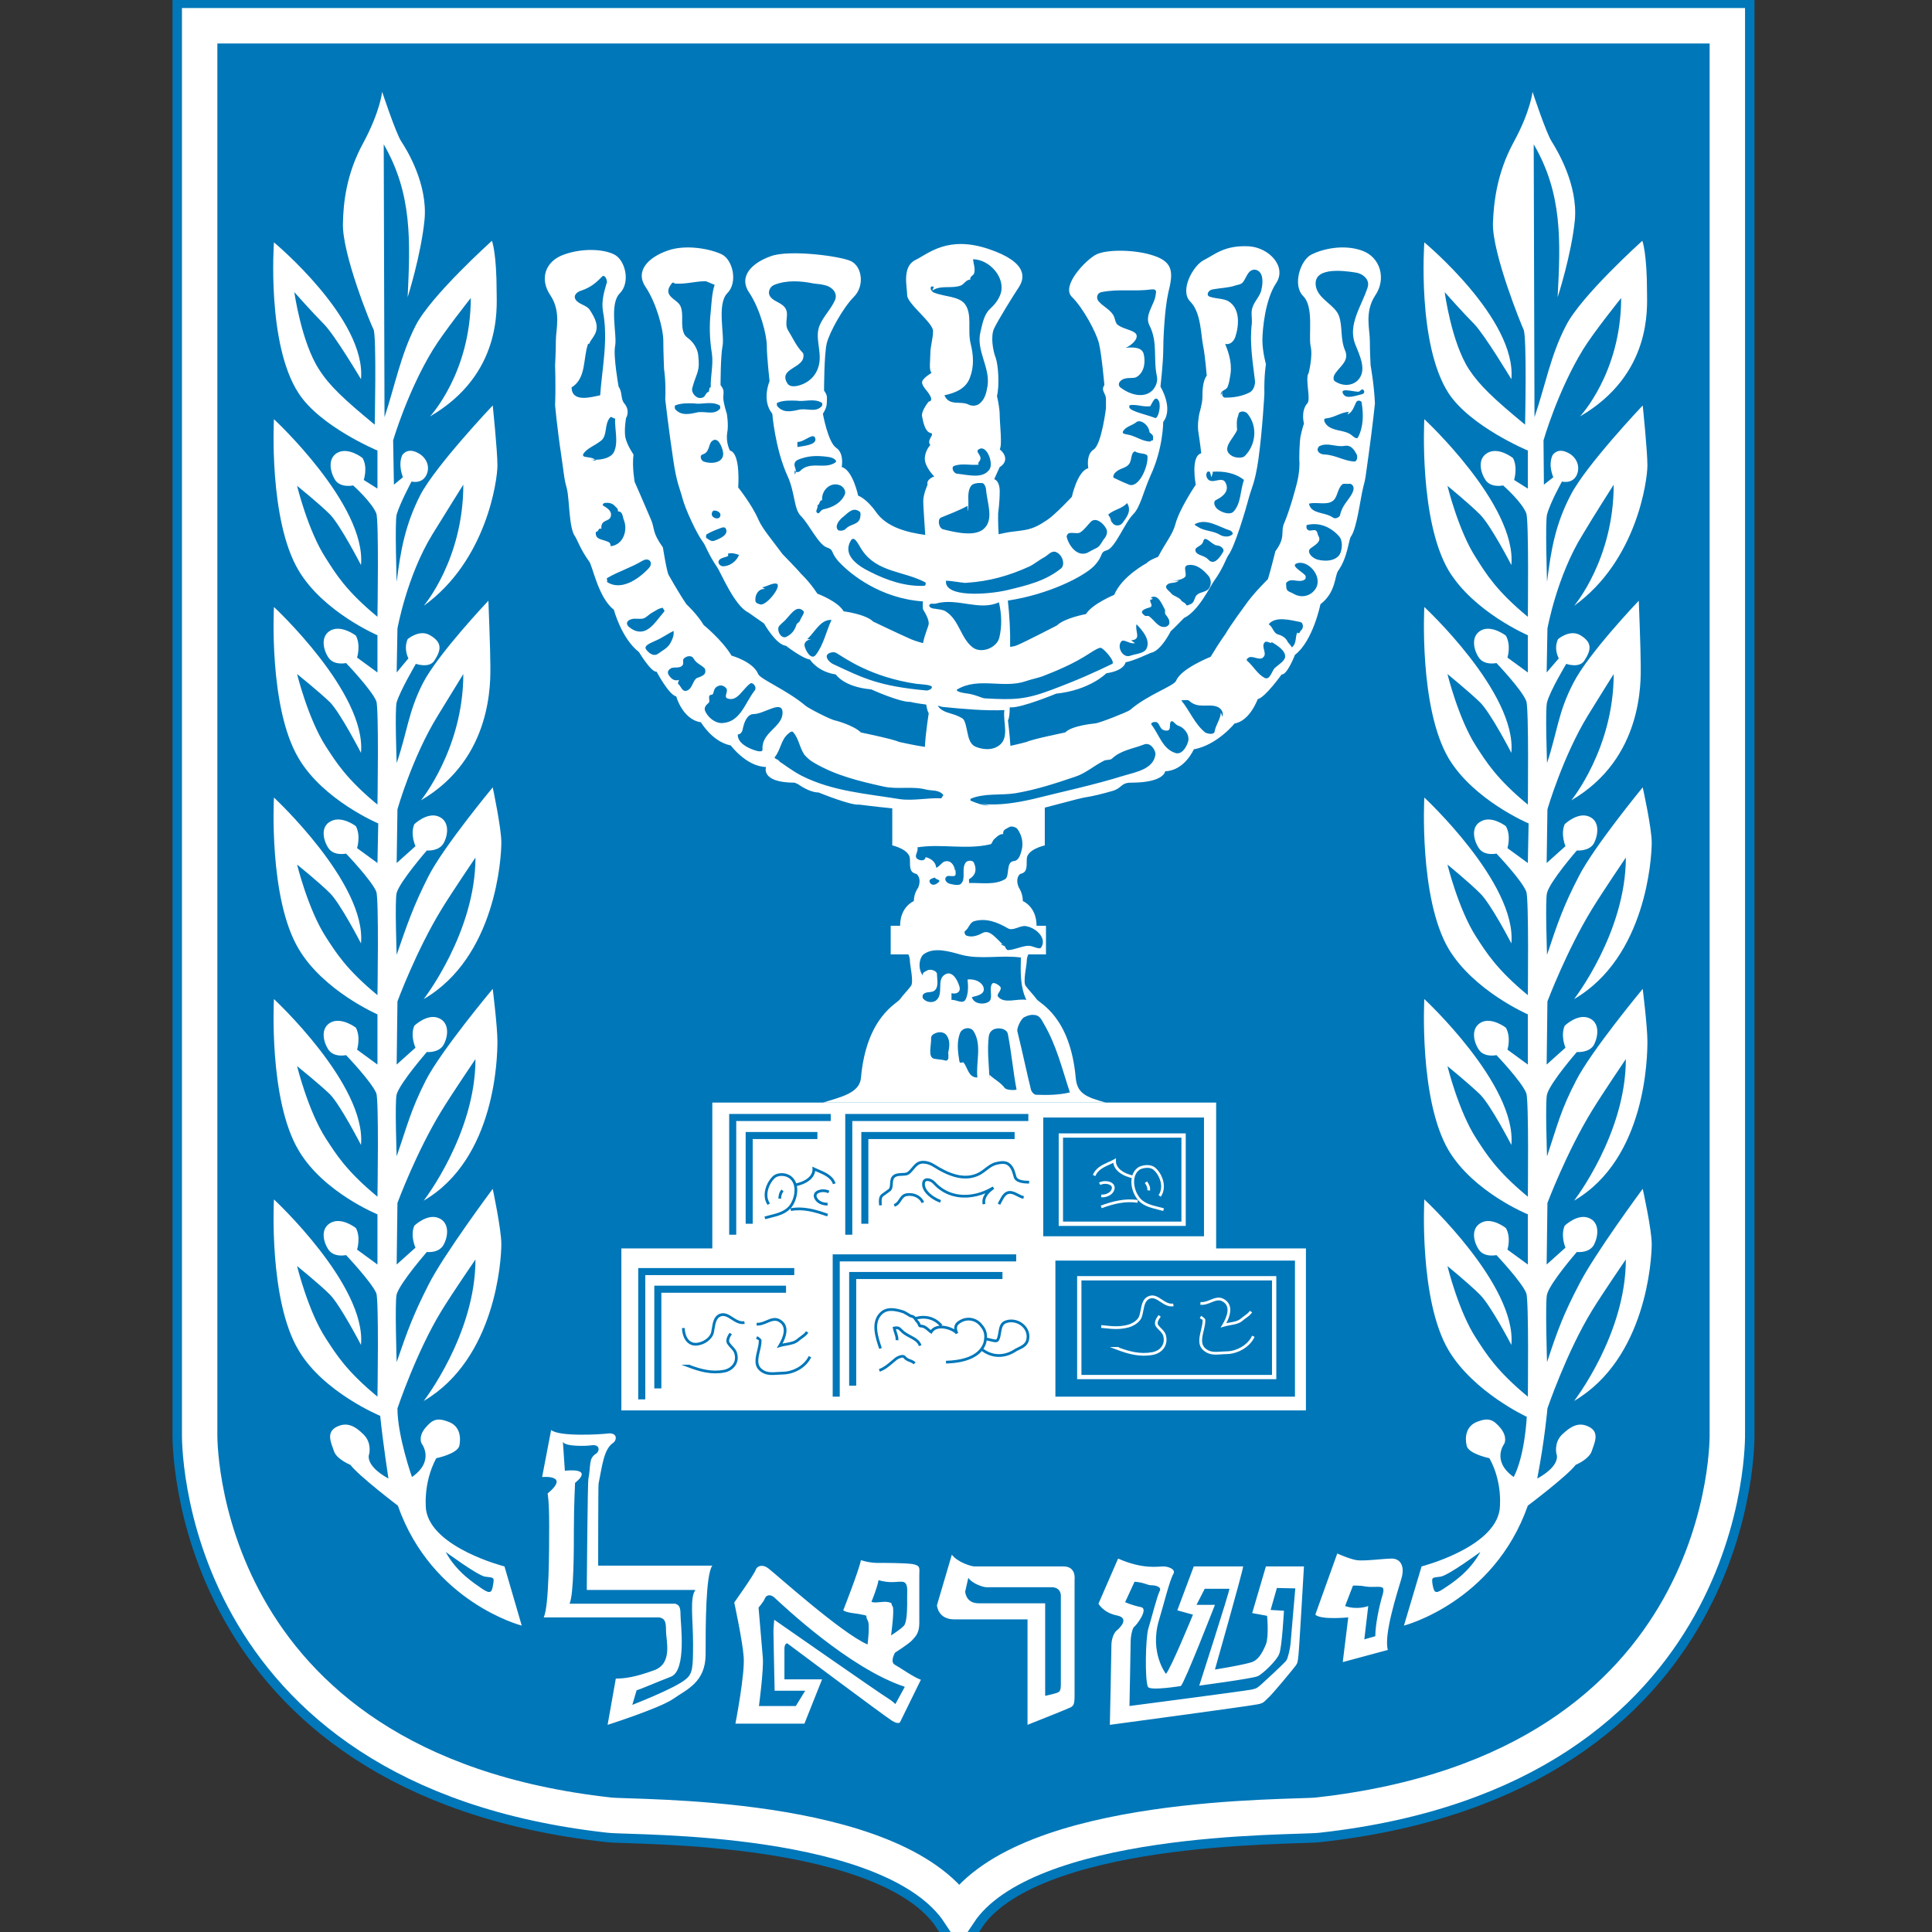 <svg width="300" height="300" viewBox="0 0 300 300" fill="none" xmlns="http://www.w3.org/2000/svg">
<rect x="0" y="0" width="300" height="300" fill="#333333" stroke="none"/>
<g clip-path="url(#clip0_180_8409)">
<path d="M268.219 4V222.581C268.219 222.581 269.465 274.687 204.583 281.854C200.718 282.291 159.348 281.418 148.939 297C138.593 281.418 98.565 282.291 94.638 281.854C29.817 274.687 31.002 222.581 31.002 222.581V4H268.218H268.219Z" stroke="#0077B9" stroke-width="8.438"/>
<path d="M268.219 4V222.581C268.219 222.581 269.465 274.687 204.583 281.854C200.718 282.291 159.348 281.418 148.939 297C138.593 281.418 98.565 282.291 94.638 281.854C29.817 274.687 31.002 222.581 31.002 222.581V4H268.218H268.219Z" fill="#0077B9" stroke="white" stroke-width="5.498"/>
<path d="M78.336 243.234C78.336 243.234 67.073 240.373 66.16 234.467C66.16 234.467 65.612 230.388 67.743 226.431C67.743 226.431 71.03 225.761 71.334 224.483C71.578 223.204 71.456 221.438 69.63 220.769C67.864 220.099 67.134 220.404 65.977 221.804C64.881 223.204 65.49 224.178 65.49 224.178C65.49 224.178 67.56 226.857 63.968 229.353C63.968 229.353 61.715 222.961 61.715 218.699C61.715 218.699 64.638 209.932 68.595 203.478C70.239 200.8 73.831 195.564 73.831 195.564C73.831 207.192 65.794 217.542 65.794 217.542C76.996 210.967 77.849 195.564 77.849 193.189C77.849 190.876 76.51 184.604 76.51 184.604C76.51 184.604 68.838 194.894 66.525 199.521C64.211 204.087 63.298 206.522 61.593 211.515C61.593 211.515 61.289 202.078 61.593 200.982C62.141 199.156 66.281 194.407 66.281 194.407C66.281 194.407 68.168 194.65 68.899 193.25C69.629 191.91 69.812 189.779 68.046 189.11C66.281 188.44 64.333 190.327 64.333 190.327C63.663 191.91 64.516 193.737 64.516 193.737L61.593 196.355L61.715 186.796C61.715 186.796 64.637 178.881 68.595 172.428C70.238 169.749 73.831 164.452 73.831 164.452C73.831 176.08 65.794 186.431 65.794 186.431C76.996 179.916 77.24 164.026 77.24 161.712C77.24 159.399 76.51 153.554 76.51 153.554C76.51 153.554 68.412 163.234 66.099 167.801C63.785 172.367 63.298 174.619 61.593 179.551C61.593 179.551 61.289 171.027 61.593 169.931C62.142 168.105 66.281 163.356 66.281 163.356C66.281 163.356 68.169 163.539 68.899 162.199C69.63 160.859 69.812 158.728 68.047 158.059C66.281 157.389 64.333 159.277 64.333 159.277C63.663 160.859 64.516 162.686 64.516 162.686L61.593 165.304L61.715 155.502C61.715 155.502 64.638 147.587 68.595 141.133C70.239 138.455 73.831 133.158 73.831 133.158C73.831 144.786 65.794 155.136 65.794 155.136C76.996 148.622 77.849 133.158 77.849 130.844C77.849 128.531 76.51 122.26 76.51 122.26C76.51 122.26 68.838 131.514 66.525 136.08C64.211 140.647 63.298 143.325 61.593 148.257C61.593 148.257 61.289 139.733 61.593 138.637C62.141 136.811 66.281 132.062 66.281 132.062C66.281 132.062 68.168 132.245 68.899 130.905C69.629 129.566 69.812 127.435 68.046 126.765C66.281 126.095 64.333 127.983 64.333 127.983C63.663 129.566 64.516 131.392 64.516 131.392L61.593 134.01L61.715 125.669C61.715 125.669 64.028 117.511 67.986 111.118C69.63 108.44 71.943 104.665 71.943 104.665C71.943 116.232 65.368 124.269 65.368 124.269C76.57 117.754 76.144 105.699 76.144 103.386C76.144 101.011 75.84 93.279 75.84 93.279C75.84 93.279 68.047 101.498 65.673 106.065C63.359 110.631 63.298 113.492 61.594 118.485C61.594 118.485 61.289 110.144 61.594 109.048C62.142 107.222 64.577 103.082 64.577 103.082C64.577 103.082 66.647 103.812 67.439 102.595C68.474 101.011 68.778 99.794 66.768 98.637C65.125 97.663 63.298 99.246 63.298 99.246C62.628 100.829 63.42 102.229 63.42 102.229L61.594 104.421L61.715 97.602C61.715 97.602 63.177 89.444 67.134 82.99C68.778 80.311 71.944 75.258 71.944 75.258C71.944 86.886 65.795 94.071 65.795 94.071C75.536 87.069 77.241 74.588 77.241 72.275C77.241 69.961 76.51 62.96 76.51 62.96C76.51 62.96 67.621 72.336 65.247 76.902C62.934 81.468 62.203 85.425 61.594 90.357C61.594 90.357 61.29 80.981 61.594 79.885C62.142 78.058 63.907 74.771 63.907 74.771C63.907 74.771 65.43 75.197 66.16 73.858C66.891 72.518 66.221 70.996 64.882 70.327C63.177 69.413 62.447 70.692 62.447 70.692C61.776 72.275 62.569 74.101 62.569 74.101L61.168 75.258L61.046 68.378C61.046 68.378 63.299 60.707 67.256 54.254C68.9 51.575 73.101 46.278 73.101 46.278C73.101 57.907 66.769 64.664 66.769 64.664C77.972 58.15 77.119 47.739 77.119 45.426C77.119 39.215 76.389 37.389 76.389 37.389C76.389 37.389 66.83 45.973 64.517 50.601C62.203 55.167 61.351 59.794 59.707 64.786C59.666 50.661 59.626 36.537 59.585 22.412C64.035 30.11 63.708 37.467 63.299 46.156C63.299 46.156 65.369 39.642 65.917 34.162C66.464 28.622 63.177 23.265 62.325 21.986C61.472 20.708 59.341 14.254 59.341 14.254C59.341 14.254 59.037 17.298 56.419 22.169C53.74 27.039 53.314 31.605 53.253 34.65C53.07 39.337 57.637 50.54 58.002 51.149C58.489 52.184 58.185 65.943 58.185 65.943C53.314 61.925 51.122 59.855 49.539 57.359C46.8 53.158 45.704 45.365 45.704 45.365C45.704 45.365 48.565 48.592 50.27 50.297C51.974 52.002 56.054 58.881 56.054 58.881C56.906 49.566 42.538 37.633 42.538 37.633C42.538 37.633 41.381 53.462 46.373 61.073C49.722 66.248 58.611 69.962 58.611 69.962V75.867L56.48 74.528C56.48 74.528 57.15 72.58 56.297 71.118C56.297 71.118 54.167 69.414 52.462 70.266C50.818 71.118 51.244 73.249 52.036 74.528C52.888 75.806 54.836 75.38 54.836 75.38C54.836 75.38 57.698 77.937 58.428 79.703C58.854 80.738 58.611 95.776 58.611 95.776C53.74 91.758 52.157 89.14 50.574 86.643C47.835 82.442 46.13 75.441 46.13 75.441C46.13 75.441 49.539 78.18 51.244 79.885C52.888 81.59 56.054 87.739 56.054 87.739C56.906 78.424 42.538 65.09 42.538 65.09C42.538 65.09 41.686 80.737 46.373 88.591C50.209 95.045 58.611 98.637 58.611 98.637V104.42L55.445 102.107C55.445 102.107 56.054 100.219 55.262 98.697C55.262 98.697 53.132 97.053 51.427 97.845C49.722 98.697 50.148 100.828 51 102.107C51.853 103.385 53.74 102.959 53.74 102.959C53.74 102.959 57.698 107.099 58.428 108.865C58.854 109.899 58.611 124.937 58.611 124.937C53.74 120.919 52.157 118.301 50.574 115.866C47.835 111.604 46.13 104.664 46.13 104.664C46.13 104.664 49.539 107.403 51.244 109.047C52.888 110.751 56.054 116.901 56.054 116.901C56.906 107.586 42.538 94.252 42.538 94.252C42.538 94.252 41.686 109.899 46.373 117.753C50.209 124.267 58.733 127.859 58.733 127.859L58.611 134.008L55.445 131.695C55.445 131.695 56.054 129.808 55.262 128.286C55.262 128.286 53.132 126.641 51.427 127.494C49.722 128.286 50.148 130.417 51 131.695C51.853 132.973 53.74 132.547 53.74 132.547C53.74 132.547 57.698 136.687 58.428 138.453C58.854 139.488 58.611 154.526 58.611 154.526C53.74 150.508 52.157 147.889 50.574 145.454C47.835 141.192 46.13 134.252 46.13 134.252C46.13 134.252 49.539 136.991 51.244 138.696C52.888 140.34 56.054 146.489 56.054 146.489C56.906 137.174 42.538 123.841 42.538 123.841C42.538 123.841 41.686 139.488 46.373 147.342C50.209 153.856 58.611 157.509 58.611 157.509V165.302L55.445 162.988C55.445 162.988 56.054 161.101 55.262 159.579C55.262 159.579 53.132 157.935 51.427 158.726C49.722 159.579 50.148 161.71 51 162.988C51.853 164.267 53.74 163.841 53.74 163.841C53.74 163.841 57.698 167.981 58.428 169.746C58.854 170.781 58.611 185.819 58.611 185.819C53.74 181.801 52.157 179.183 50.574 176.747C47.835 172.486 46.13 165.545 46.13 165.545C46.13 165.545 49.539 168.285 51.244 169.929C52.888 171.633 56.054 177.783 56.054 177.783C56.906 168.468 42.538 155.134 42.538 155.134C42.538 155.134 41.686 170.781 46.373 178.635C50.209 185.149 58.611 188.559 58.611 188.559V196.352L55.445 194.038C55.445 194.038 56.054 192.151 55.262 190.69C55.262 190.69 53.132 188.985 51.427 189.837C49.722 190.69 50.148 192.76 51 194.038C51.853 195.317 53.74 194.891 53.74 194.891C53.74 194.891 57.698 199.092 58.428 200.796C58.854 201.892 58.611 216.869 58.611 216.869C53.74 212.851 52.157 210.233 50.574 207.798C47.835 203.597 46.13 196.595 46.13 196.595C46.13 196.595 49.539 199.335 51.244 201.04C52.888 202.744 56.054 208.833 56.054 208.833C56.906 199.579 42.538 186.245 42.538 186.245C42.538 186.245 41.686 201.892 46.373 209.685C50.209 216.199 59.037 219.852 59.037 219.852C59.463 224.053 60.316 229.593 60.316 229.593C56.48 227.462 57.332 225.758 57.332 225.758C57.332 225.758 57.758 224.053 56.48 222.774C55.262 221.557 53.983 220.704 52.279 221.557C50.574 222.409 51.427 224.053 51.853 225.331C52.279 226.61 54.41 227.462 54.41 227.462C55.689 229.167 61.776 233.794 61.776 233.794C67.073 248.832 81.015 252.424 81.015 252.424L78.336 243.234ZM76.57 246.034C76.387 247.313 76.144 247.557 74.865 246.704C73.648 245.852 70.908 244.147 69.203 240.981C69.203 240.981 74.074 244.573 75.292 244.817C76.57 245 76.814 244.817 76.57 246.034ZM245.155 199.521C242.78 204.087 241.867 206.522 240.223 211.515C240.223 211.515 239.919 202.078 240.223 200.982C240.71 199.156 244.85 194.407 244.85 194.407C244.85 194.407 246.799 194.65 247.529 193.25C248.199 191.91 248.442 189.779 246.677 189.11C244.911 188.44 242.963 190.327 242.963 190.327C242.293 191.91 243.085 193.737 243.085 193.737L240.162 196.355L240.284 186.796C240.284 186.796 243.268 178.881 247.225 172.428C248.869 169.749 252.461 164.452 252.461 164.452C252.461 176.08 244.424 186.431 244.424 186.431C255.626 179.916 255.809 164.026 255.809 161.712C255.809 159.399 255.079 153.554 255.079 153.554C255.079 153.554 247.042 163.234 244.729 167.801C242.354 172.367 241.867 174.619 240.223 179.551C240.223 179.551 239.919 171.027 240.223 169.931C240.711 168.105 244.851 163.356 244.851 163.356C244.851 163.356 246.799 163.539 247.529 162.199C248.199 160.859 248.442 158.728 246.677 158.059C244.911 157.389 242.963 159.277 242.963 159.277C242.293 160.859 243.085 162.686 243.085 162.686L240.163 165.304L240.284 155.502C240.284 155.502 243.268 147.587 247.225 141.133C248.869 138.455 252.461 133.158 252.461 133.158C252.461 144.786 244.425 155.136 244.425 155.136C255.627 148.622 256.479 133.158 256.479 130.844C256.479 128.531 255.079 122.26 255.079 122.26C255.079 122.26 247.468 131.514 245.155 136.08C242.78 140.647 241.867 143.325 240.223 148.257C240.223 148.257 239.919 139.733 240.223 138.637C240.71 136.811 244.85 132.062 244.85 132.062C244.85 132.062 246.799 132.245 247.529 130.905C248.199 129.566 248.442 127.435 246.677 126.765C244.911 126.095 242.963 127.983 242.963 127.983C242.293 129.566 243.085 131.392 243.085 131.392L240.162 134.01L240.284 125.669C240.284 125.669 242.658 117.511 246.555 111.118C248.199 108.44 250.573 104.665 250.573 104.665C250.573 116.232 243.998 124.269 243.998 124.269C255.201 117.754 254.774 105.699 254.774 103.386C254.774 101.011 254.47 93.279 254.47 93.279C254.47 93.279 246.616 101.498 244.303 106.065C241.929 110.631 241.868 113.492 240.224 118.485C240.224 118.485 239.92 110.144 240.224 109.048C240.711 107.222 243.207 103.082 243.207 103.082C243.207 103.082 245.216 103.812 246.008 102.595C247.043 101.011 247.347 99.794 245.399 98.637C243.755 97.663 241.929 99.246 241.929 99.246C241.198 100.829 242.05 102.229 242.05 102.229L240.163 104.421L240.285 97.602C240.285 97.602 241.746 89.444 245.764 82.99C247.347 80.311 250.574 75.258 250.574 75.258C250.574 86.886 244.425 94.071 244.425 94.071C254.166 87.069 255.809 74.588 255.809 72.275C255.809 69.961 255.079 62.96 255.079 62.96C255.079 62.96 246.191 72.336 243.877 76.902C241.503 81.468 240.833 85.425 240.224 90.357C240.224 90.357 239.92 80.981 240.224 79.885C240.711 78.058 242.538 74.771 242.538 74.771C242.538 74.771 244.06 75.197 244.79 73.858C245.46 72.518 244.851 70.996 243.512 70.327C241.807 69.413 241.076 70.692 241.076 70.692C240.346 72.275 241.198 74.101 241.198 74.101L239.737 75.258L239.676 68.378C239.676 68.378 241.868 60.707 245.825 54.254C247.469 51.575 251.731 46.278 251.731 46.278C251.731 57.907 245.338 64.664 245.338 64.664C256.541 58.15 255.749 47.739 255.749 45.426C255.749 39.215 255.019 37.389 255.019 37.389C255.019 37.389 245.46 45.973 243.146 50.601C240.772 55.167 239.98 59.794 238.276 64.786C238.235 50.661 238.195 36.537 238.154 22.412C242.639 30.067 242.327 37.486 241.868 46.156C241.868 46.156 243.999 39.642 244.546 34.162C245.034 28.622 241.746 23.265 240.955 21.986C240.102 20.708 237.971 14.254 237.971 14.254C237.971 14.254 237.667 17.298 234.988 22.169C232.37 27.039 231.944 31.605 231.822 34.65C231.7 39.337 236.267 50.54 236.571 51.149C237.119 52.184 236.814 65.943 236.814 65.943C231.944 61.925 229.752 59.855 228.108 57.359C225.368 53.158 224.333 45.365 224.333 45.365C224.333 45.365 227.195 48.592 228.9 50.297C230.543 52.002 234.683 58.881 234.683 58.881C235.536 49.566 221.168 37.633 221.168 37.633C221.168 37.633 220.011 53.462 224.942 61.073C228.352 66.248 237.24 69.962 237.24 69.962V75.867L235.11 74.528C235.11 74.528 235.719 72.58 234.927 71.118C234.927 71.118 232.796 69.414 231.092 70.266C229.387 71.118 229.813 73.249 230.665 74.528C231.518 75.806 233.405 75.38 233.405 75.38C233.405 75.38 236.327 77.937 236.997 79.703C237.423 80.738 237.24 95.776 237.24 95.776C232.37 91.758 230.787 89.14 229.204 86.643C226.464 82.442 224.759 75.441 224.759 75.441C224.759 75.441 228.108 78.18 229.812 79.885C231.517 81.59 234.683 87.739 234.683 87.739C235.535 78.424 221.167 65.09 221.167 65.09C221.167 65.09 220.315 80.737 224.942 88.591C228.839 95.045 237.24 98.637 237.24 98.637V104.42L234.074 102.107C234.074 102.107 234.683 100.219 233.831 98.697C233.831 98.697 231.7 97.053 230.056 97.845C228.352 98.697 228.778 100.828 229.63 102.107C230.482 103.385 232.37 102.959 232.37 102.959C232.37 102.959 236.327 107.099 236.997 108.865C237.423 109.899 237.24 124.937 237.24 124.937C232.37 120.919 230.787 118.301 229.204 115.866C226.464 111.604 224.759 104.664 224.759 104.664C224.759 104.664 228.108 107.403 229.812 109.047C231.517 110.751 234.683 116.901 234.683 116.901C235.535 107.586 221.167 94.252 221.167 94.252C221.167 94.252 220.315 109.899 224.942 117.753C228.839 124.267 237.362 127.859 237.362 127.859L237.24 134.008L234.074 131.695C234.074 131.695 234.683 129.808 233.831 128.286C233.831 128.286 231.7 126.641 230.056 127.494C228.352 128.286 228.778 130.417 229.63 131.695C230.482 132.973 232.37 132.547 232.37 132.547C232.37 132.547 236.327 136.687 236.997 138.453C237.423 139.488 237.24 154.526 237.24 154.526C232.37 150.508 230.787 147.889 229.204 145.454C226.464 141.192 224.759 134.252 224.759 134.252C224.759 134.252 228.108 136.991 229.812 138.696C231.517 140.34 234.683 146.489 234.683 146.489C235.535 137.174 221.167 123.841 221.167 123.841C221.167 123.841 220.315 139.488 224.942 147.342C228.839 153.856 237.24 157.509 237.24 157.509V165.302L234.074 162.988C234.074 162.988 234.683 161.101 233.831 159.579C233.831 159.579 231.7 157.935 230.056 158.726C228.352 159.579 228.778 161.71 229.63 162.988C230.482 164.267 232.37 163.841 232.37 163.841C232.37 163.841 236.327 167.981 236.997 169.746C237.423 170.781 237.24 185.819 237.24 185.819C232.37 181.801 230.787 179.183 229.204 176.747C226.464 172.486 224.759 165.545 224.759 165.545C224.759 165.545 228.108 168.285 229.812 169.929C231.517 171.633 234.683 177.783 234.683 177.783C235.535 168.468 221.167 155.134 221.167 155.134C221.167 155.134 220.315 170.781 224.942 178.635C228.839 185.149 237.24 188.559 237.24 188.559V196.352L234.074 194.038C234.074 194.038 234.683 192.151 233.831 190.69C233.831 190.69 231.7 188.985 230.056 189.837C228.352 190.69 228.778 192.76 229.63 194.038C230.482 195.317 232.37 194.891 232.37 194.891C232.37 194.891 236.327 199.092 236.997 200.796C237.423 201.892 237.24 216.869 237.24 216.869C232.37 212.851 230.787 210.233 229.204 207.798C226.464 203.597 224.759 196.595 224.759 196.595C224.759 196.595 228.108 199.335 229.812 201.04C231.517 202.744 234.683 208.833 234.683 208.833C235.535 199.579 221.167 186.245 221.167 186.245C221.167 186.245 220.315 201.892 224.942 209.685C228.839 216.199 237.076 220 237.076 220C237.076 220 236.809 225.945 235.048 229.35C231.517 226.853 233.587 224.175 233.587 224.175C233.587 224.175 234.135 223.201 233.039 221.8C231.882 220.4 231.152 220.096 229.386 220.765C227.621 221.435 227.438 223.201 227.742 224.479C227.986 225.758 231.274 226.427 231.274 226.427C233.466 230.385 232.857 234.464 232.857 234.464C231.944 240.369 220.741 243.231 220.741 243.231L218.002 252.424C218.002 252.424 231.944 248.832 237.24 233.794C237.24 233.794 243.39 229.167 244.668 227.462C244.668 227.462 246.738 226.61 247.164 225.331C247.591 224.053 248.443 222.409 246.738 221.557C245.094 220.705 243.816 221.557 242.537 222.774C241.259 224.053 241.685 225.758 241.685 225.758C241.685 225.758 242.537 227.462 238.702 229.593C239.882 223.463 240.285 218.695 240.285 218.695C240.285 218.695 243.268 209.928 247.225 203.474C248.869 200.796 252.461 195.56 252.461 195.56C252.461 207.188 244.425 217.538 244.425 217.538C255.627 210.963 256.479 195.56 256.479 193.185C256.479 190.872 255.079 184.601 255.079 184.601C255.079 184.601 247.469 194.894 245.155 199.521ZM224.149 246.704C222.871 247.557 222.688 247.313 222.445 246.034C222.262 244.817 222.445 244.999 223.723 244.817C225.002 244.574 229.872 240.981 229.872 240.981C228.167 244.147 225.428 245.852 224.149 246.704ZM165.154 243.234C163.145 243.234 151.821 243.234 151.334 243.234C150.786 243.234 148.655 242.564 147.802 241.407L145.489 249.261C145.489 249.261 145.611 251.453 148.168 251.453C150.664 251.453 159.553 251.453 159.553 251.453V267.83C159.553 267.83 166.006 265.273 166.311 265.09C166.615 264.847 166.859 264.786 166.859 263.386C166.859 262.046 166.859 245.304 166.859 245.304C166.859 245.304 167.163 243.234 165.154 243.234ZM164.728 247.861C164.728 247.861 164.728 260.343 164.728 261.438C164.728 262.534 164.545 262.656 164.302 262.778C164.059 262.961 162.293 263.326 162.293 263.326V248.957C162.293 248.957 154.013 248.957 151.943 248.957C149.934 248.957 149.873 247.131 149.873 247.131L150.36 245C151.029 245.974 152.734 246.462 153.16 246.462C153.525 246.462 161.623 246.462 163.267 246.462C164.85 246.461 164.728 247.861 164.728 247.861ZM216.113 242.016C214.834 242.016 211.851 242.442 210.634 242.26C209.355 242.016 207.65 241.225 207.65 241.225L204.241 250.722C205.093 251.574 209.355 251.149 209.355 251.149L208.503 258.089L215.504 256.202C214.834 253.888 216.965 247.313 217.574 245.243C218.244 243.112 217.391 242.016 216.113 242.016ZM214.591 247.983C214.165 249.444 213.556 252.306 213.556 254.071L211.851 254.558L212.46 249.384C212.46 249.384 210.816 250.053 208.868 249.384L210.086 246.218C210.086 246.218 211.06 246.157 211.973 246.34C212.825 246.461 213.008 246.401 213.86 246.401C214.773 246.401 215.078 246.461 214.591 247.983ZM138.975 258.516C138.122 258.089 138.975 256.628 138.975 256.628C138.975 256.628 140.984 255.35 141.592 254.741C142.201 254.071 142.749 253.584 142.749 252.001C142.749 251.149 142.749 245.609 142.749 244.574C142.749 243.538 142.993 243.112 141.714 242.869C140.436 242.686 137.452 242.686 136.174 242.686C134.956 242.686 133.678 242.26 133.678 242.26C133.434 243.721 130.938 250.053 130.938 250.053C131.547 250.479 132.825 250.479 133.861 250.723C134.956 250.906 134.287 250.906 134.713 251.575C135.139 252.184 134.713 255.35 134.713 255.35C130.695 253.645 120.162 244.148 119.31 243.539C118.458 242.869 117.605 243.113 117.361 243.721C117.179 244.391 114.013 248.836 114.013 248.836C114.013 248.836 115.291 254.741 115.474 257.237C115.717 259.795 114.196 267.648 114.196 267.648H124.911L127.651 260.769H121.806C121.806 260.769 121.806 256.872 121.806 256.02C121.806 255.168 122.232 255.168 122.232 255.168C122.232 255.168 137.452 266.552 138.548 267.222C139.583 267.831 139.766 267.405 139.766 267.405L142.992 260.83C141.897 260.464 139.766 258.942 138.975 258.516ZM136.418 245.365C136.418 245.365 137.392 245.669 138.366 245.669C139.34 245.669 139.036 245.609 140.01 245.609C141.045 245.609 140.862 246.887 140.862 247.679C140.862 248.531 140.862 248.531 140.862 249.201C140.862 250.479 140.741 252.002 140.375 252.428C139.888 252.976 138.366 253.95 138.366 253.95C138.366 253.95 138.914 249.932 138.61 249.445C138.244 248.958 138.731 248.958 137.939 248.775C137.087 248.592 135.809 249.018 135.322 248.714C135.322 248.714 136.235 246.522 136.418 245.365ZM139.036 264.604C139.036 264.604 138.549 264.117 137.757 263.63C136.905 263.143 120.223 251.514 120.223 251.514C120.223 251.514 120.101 252.732 120.101 253.402C120.101 254.072 120.284 262.534 120.284 262.534H125.033L123.572 264.909H117.848C117.848 264.909 118.579 259.43 118.458 257.481C118.275 255.29 117.788 249.628 117.788 249.628C117.788 249.628 118.579 248.714 118.762 248.227C118.944 247.679 119.614 247.497 120.223 248.044C121.623 249.323 131.851 259.064 140.497 261.926L139.036 264.604ZM196.569 243.234L194.439 250.479L196.752 250.905C196.752 250.905 197.057 254.071 196.569 255.35C196.021 256.628 195.474 257.602 194.56 258.028C193.586 258.455 188.655 259.246 188.655 259.246C188.655 259.246 192.978 244.025 193.038 243.234H185.367L182.81 250.053L185.245 250.723C185.245 250.723 181.775 259.185 181.044 259.916C181.044 259.916 178.487 256.628 179.948 251.636C180.557 249.688 181.593 245.426 182.201 244.391C182.627 243.66 181.41 243.234 180.618 243.234C179.766 243.234 177.513 243.721 173.617 242.017L170.572 249.018C170.572 249.018 171.303 250.418 173.434 250.845C175.504 251.271 173.799 252.854 173.434 253.158C173.008 253.462 172.581 254.436 172.581 255.472C172.581 256.507 172.338 267.831 172.338 267.831C172.338 267.831 193.647 264.969 195.169 264.665C196.265 264.482 196.265 264.239 196.874 263.691C197.483 263.204 200.892 259.064 201.196 258.638C201.501 258.211 201.501 258.09 201.623 257.054C201.745 256.02 202.475 243.234 202.475 243.234H196.569V243.234ZM200.405 255.107C200.344 255.959 199.979 257.542 199.735 257.846C199.492 258.211 196.265 261.194 195.778 261.621C195.23 262.047 195.23 262.169 194.378 262.351C193.16 262.595 175.382 264.908 175.382 264.908C175.382 264.908 175.565 255.837 175.565 254.985C175.565 254.132 175.808 252.854 176.113 252.61C176.478 252.367 178.366 249.871 177.209 249.566C175.504 249.201 174.712 248.775 174.712 248.775L176.174 245.609C177.757 245.73 178.122 246.157 178.792 246.157C179.522 246.157 180.436 246.461 180.07 247.07C179.644 247.922 178.792 251.332 178.305 252.915C177.878 254.376 177.757 260.829 178.244 261.926C178.548 262.595 183.358 261.804 183.358 261.804C183.967 261.255 188.655 249.201 188.655 249.201H185.793L187.071 246.705H190.907C190.846 247.375 186.219 261.743 186.219 261.743C186.219 261.743 194.499 260.647 195.291 260.281C196.021 259.977 198.274 257.846 198.639 256.811C199.065 255.837 199.37 250.114 199.37 250.114L197.3 249.992L198.274 246.583L201.135 246.644C201.136 246.644 200.466 254.254 200.405 255.107Z" fill="white"/>
<path d="M156.209 147.041C156.176 147.019 156.141 146.995 156.108 146.971C156.049 146.928 155.991 146.883 155.932 146.836L155.933 146.836L155.951 146.861C155.969 146.885 155.985 146.911 156.001 146.937L156.003 146.938L156.209 147.041ZM155.695 146.635C155.774 146.705 155.853 146.772 155.932 146.836C155.866 146.75 155.79 146.677 155.695 146.635Z" fill="white"/>
<path d="M211.49 38.913C208.568 37.878 205.341 38.67 203.637 39.522C201.932 40.374 200.653 44.27 202.358 45.975C204.063 47.68 203.15 52.064 203.515 53.768C203.88 55.29 203.211 57.908 203.211 57.908C202.602 58.76 203.576 61.926 203.028 62.596C201.932 63.814 202.48 65.762 202.48 65.762C202.48 65.762 202.176 66.615 201.932 67.832C201.749 69.111 201.749 71.242 201.749 71.242C201.932 73.129 201.323 75.26 201.323 75.26C201.323 75.26 200.41 78.852 199.436 81.165C198.766 82.626 199.74 83.296 198.036 85.61C198.036 85.61 197.305 88.593 196.879 89.932C196.879 89.932 194.565 92.185 193.287 94.072C193.287 94.072 191.156 96.934 190.242 98.517C190.242 98.517 189.451 99.552 187.99 101.987C187.99 101.987 183.363 103.814 182.632 105.701C182.267 106.553 178.249 107.832 175.448 110.267C175.022 110.572 170.76 112.276 170.029 112.337C170.029 112.337 166.437 112.642 165.402 113.738C165.402 113.738 160.288 114.773 159.436 115.199C159.436 115.199 158.117 115.561 156.895 115.814C156.786 113.991 156.513 111.85 156.513 111.85C156.714 111.57 156.783 110.809 156.791 109.832L157.001 109.841C158.705 109.902 164.002 107.711 164.002 107.711C169.238 107.163 171.795 104.545 171.795 104.545C174.656 104.119 174.778 102.84 174.778 102.84C175.935 102.657 178.675 101.379 178.675 101.379C180.258 101.135 181.78 98.031 181.78 98.031C182.206 97.665 183.85 95.961 183.85 95.961C186.103 94.926 187.99 90.907 188.538 90.177C189.938 88.229 190.364 86.767 190.73 86.22C191.704 85.002 193.469 79.035 193.895 77.392C194.321 75.748 194.87 75.078 195.417 71.242C196.026 66.798 196.331 61.197 196.331 61.197C196.27 58.213 196.574 56.569 196.574 56.569C196.574 56.569 196.026 54.56 196.026 52.856C196.026 51.151 196.452 46.524 198.157 43.967C199.861 41.41 197.061 38.426 193.895 38.244C190.12 38.061 188.659 39.522 186.955 40.374C185.25 41.227 183.119 45.123 184.824 46.828C186.528 48.533 186.468 52.064 186.833 53.769C187.137 55.291 187.381 58.335 187.381 58.335C186.711 59.187 186.711 60.892 186.711 61.744C186.711 62.597 186.224 64.241 186.224 64.241C186.224 64.241 185.859 65.945 186.102 67.224C186.346 68.746 186.528 70.39 186.528 70.39C184.824 70.816 185.676 75.261 185.676 75.261C185.676 75.261 183.119 79.035 182.51 81.41C182.084 82.993 181.049 84.15 179.831 86.463C179.831 86.463 178.371 87.011 178.066 87.437C178.066 87.437 174.23 89.446 173.013 92.368C173.013 92.368 169.603 93.769 168.629 95.352C168.629 95.352 165.281 95.961 164.124 97.118C164.124 97.118 158.705 99.918 157.853 100.222C157.515 100.347 157.187 100.415 156.852 100.445C156.899 98 156.754 95.561 156.499 93.259C162.854 92.298 168.233 89.538 169.847 87.924C171.491 86.22 170.639 85.793 171.917 85.428C173.196 85.002 174.657 81.166 175.935 79.888C177.092 78.731 177.457 76.539 178.675 73.8C180.623 69.599 180.623 65.519 180.623 65.519C182.267 63.389 180.197 60.04 180.197 60.04C180.197 60.04 180.623 56.205 180.623 54.561C180.623 52.856 180.806 48.168 181.415 45.428C182.145 42.506 182.267 40.801 179.344 39.767C176.483 38.731 171.917 38.671 170.212 39.523C168.568 40.375 164.733 44.394 166.437 46.099C168.142 47.742 170.212 51.578 170.638 53.283C171.064 54.987 171.49 59.797 171.49 59.797C170.882 60.65 171.734 61.076 171.734 61.928C171.734 62.78 171.734 63.389 171.734 63.389C171.734 63.389 171.064 68.929 169.847 69.781C168.568 70.573 168.994 72.704 168.994 72.704C167.29 73.13 166.437 77.148 166.437 77.148C166.437 77.148 163.758 80.01 162.601 80.74C160.105 82.445 159.253 82.262 156.696 82.628C156.305 82.693 155.731 82.815 155.068 82.955C154.951 81.055 154.991 79.705 154.991 79.705C154.991 79.705 155.235 78 155.235 76.296C155.235 74.591 154.382 74.408 154.382 74.408L155.234 72.521C155.234 72.521 156.087 72.095 156.087 71.242C156.087 70.39 155.234 69.781 155.234 69.781C155.66 69.111 155.234 65.763 155.234 64.484C155.234 63.206 154.808 61.501 154.808 61.501C155.234 59.797 154.991 56.631 154.625 55.596C154.199 54.561 153.773 52.186 154.382 50.969C154.991 49.69 157.366 45.855 158.218 44.576C159.009 43.358 159.862 40.801 153.53 38.67C147.198 36.539 144.215 39.34 142.145 40.375C140.014 41.41 140.866 44.576 140.866 45.854C140.866 47.133 144.884 50.116 144.884 51.395C144.884 52.612 144.458 53.708 144.458 54.987C144.458 56.205 144.215 57.301 144.641 57.909C144.641 57.909 143.18 58.761 143.18 59.37C143.18 60.04 144.032 60.649 144.458 61.501C144.884 62.354 144.215 62.354 144.215 62.354C144.215 62.354 142.997 63.815 143.18 64.667C143.362 65.519 143.606 66.981 144.458 67.224C145.311 67.407 143.788 68.259 144.458 69.112C144.458 69.112 143.606 69.964 143.606 71.242C143.606 72.521 145.067 73.982 145.067 73.982C145.067 73.982 143.789 74.408 144.032 75.261C144.032 75.261 143.362 76.722 143.362 77.818C143.362 78.638 143.516 80.528 143.67 83.064L143.606 83.053C141.049 82.688 137.7 81.958 135.995 79.462C134.534 77.392 133.256 76.965 133.256 76.965C133.256 76.965 132.403 72.947 130.699 72.521C130.699 72.521 131.125 70.39 129.846 69.538C128.568 68.686 127.776 64.241 127.776 64.241C127.776 64.241 128.385 63.389 128.385 62.597C128.385 61.745 128.568 61.501 127.959 60.649C127.959 60.649 127.959 54.987 128.385 53.282C128.811 51.578 130.942 47.742 132.586 46.098C134.291 44.393 133.864 41.41 132.16 40.558C130.516 39.767 122.601 38.731 119.74 39.767C116.756 40.801 114.626 42.932 116.33 45.428C118.035 47.986 119.07 52.004 119.07 53.709C119.07 55.352 119.496 59.188 119.496 59.188C119.496 59.188 118.217 62.171 119.922 64.241C119.922 64.241 120.348 69.599 122.236 73.8C123.514 76.539 123.21 78.975 124.366 80.132C125.645 81.41 127.106 84.576 128.384 85.002C129.663 85.429 128.811 85.794 130.515 87.499C132.135 89.179 136.712 92.928 143.313 93.387C143.266 94.057 143.267 94.526 143.361 94.683C143.788 95.353 144.214 96.205 144.214 96.814C144.214 97.226 143.627 98.339 143.325 99.865C142.559 99.667 141.667 99.376 141.17 99.127C139.769 98.518 135.569 96.509 135.569 96.509C134.412 95.353 131.003 94.927 131.003 94.927C130.089 93.344 126.924 92.187 126.924 92.187C125.645 90.239 124.366 89.082 124.366 89.082C124.062 88.656 121.505 86.037 121.505 86.037C119.8 83.724 118.461 82.202 117.791 80.741C116.817 78.427 114.625 75.688 114.625 75.688C114.625 75.688 115.051 70.391 113.347 69.965C113.347 69.965 112.677 68.747 112.921 67.225C113.164 65.946 112.86 64.241 112.86 64.241C112.86 64.241 112.312 62.598 112.312 61.745C112.312 60.893 112.555 60.649 111.886 59.797C111.886 59.797 111.886 55.292 112.19 53.77C112.555 52.065 111.277 47.255 112.92 45.55C114.625 43.846 113.773 40.375 112.129 39.523C110.424 38.671 106.528 37.879 103.666 38.914C100.683 39.949 98.552 42.08 100.257 44.576C101.961 47.134 102.997 51.152 102.997 52.856C102.997 54.561 103.118 57.362 103.118 57.362C103.118 57.362 103.423 59.067 103.301 62.05C103.301 62.05 103.849 66.798 104.519 71.243C105.067 75.079 105.554 75.748 105.98 77.392C106.406 79.036 108.172 82.871 109.146 84.15C109.572 84.698 109.998 86.098 111.337 88.047C111.885 88.777 114.016 94.074 116.208 95.109C116.208 95.109 118.217 96.509 118.643 96.814C118.643 96.814 120.47 100.102 122.053 100.284C122.053 100.284 124.549 102.232 125.767 102.415C125.767 102.415 126.924 104.302 129.785 104.729C129.785 104.729 131.002 106.677 135.264 107.042C135.264 107.042 139.709 109.051 141.352 108.99C141.352 108.99 142.191 109.205 143.82 109.401C143.931 110.052 144.061 110.542 144.214 110.755C144.214 110.755 143.702 113.986 143.617 115.976C142.096 115.767 139.587 115.2 139.587 115.2C138.734 114.774 133.681 113.739 133.681 113.739C132.585 112.643 129.846 111.912 129.846 111.912C129.115 111.851 125.523 109.964 125.097 109.599C122.235 107.164 118.035 105.459 117.73 104.667C116.939 102.719 113.59 101.806 113.59 101.806C112.129 99.37 109.268 97.057 109.268 97.057C108.293 95.413 106.589 93.83 106.589 93.83C105.31 91.943 103.849 89.325 103.849 89.325C103.545 88.899 102.936 85.002 102.936 85.002C101.231 82.628 101.718 82.202 101.109 80.741C100.136 78.427 98.552 74.835 98.552 74.835C98.552 74.835 98.126 72.522 98.37 70.573C98.37 70.573 97.335 69.112 97.091 67.834C96.908 66.616 97.213 64.912 97.213 64.912C97.213 64.912 97.943 63.816 96.909 62.598C96.361 61.928 96.665 60.893 96.056 60.041C96.056 60.041 95.204 55.292 95.508 53.77C95.874 52.065 94.534 47.255 96.239 45.551C97.943 43.846 97.091 40.376 95.386 39.523C93.743 38.671 90.455 38.488 87.593 39.523C84.61 40.559 83.758 43.359 85.463 45.855C87.168 48.412 86.315 51.152 86.315 52.857C86.315 54.562 86.193 56.753 86.193 56.753C86.193 56.753 86.315 59.919 86.193 62.902C86.193 62.902 86.497 66.373 87.168 70.817C87.715 74.653 87.593 74.287 88.02 75.871C88.446 77.575 88.324 82.019 89.298 83.298C89.663 83.846 90.089 85.246 91.49 87.194C92.038 87.925 92.89 92.796 95.325 94.683C95.325 94.683 96.482 99.127 99.222 101.258C99.222 101.258 101.109 104.424 101.961 104.302C101.961 104.302 103.849 107.894 105.006 108.138C105.006 108.138 105.98 111.73 108.841 112.156C108.841 112.156 110.607 115.2 113.468 115.748C113.468 115.748 115.904 119.036 118.948 119.096C118.948 119.096 118.035 121.532 123.392 121.532L123.94 121.775C123.94 121.775 125.645 123.054 127.106 123.054C127.106 123.054 132.159 125.124 133.438 124.941C133.438 124.941 135.58 125.222 138.552 125.52V131.272C138.552 131.272 141.292 131.882 141.292 133.403C141.292 134.864 141.292 135.473 142.327 135.717C142.327 135.717 143.179 136.326 142.57 137.847C142.57 137.847 141.9 138.7 141.9 139.918C141.9 139.918 139.769 140.77 139.769 143.753H138.308V148.198H141.048C141.048 148.198 141.291 148.624 141.291 149.233C141.291 149.902 141.9 152.399 141.474 153.069C141.048 153.677 140.196 154.53 139.769 155.139C139.404 155.808 134.533 157.756 133.681 167.437C133.438 169.75 130.515 170.36 127.776 171.212H171.732C168.567 170.36 167.288 169.75 167.045 167.437C166.192 157.757 161.383 155.808 160.956 155.139C160.53 154.53 159.678 153.677 159.252 153.069C158.826 152.399 159.435 149.902 159.435 149.233C159.435 148.624 159.678 148.198 159.678 148.198H162.418V143.753H160.957C160.957 140.77 158.826 139.918 158.826 139.918C158.826 138.7 158.217 137.847 158.217 137.847C157.547 136.326 158.399 135.717 158.399 135.717C159.435 135.473 159.435 134.864 159.435 133.403C159.435 131.881 162.235 131.272 162.235 131.272V125.407C164.332 124.881 167.372 124.026 168.323 123.845C169.602 123.662 171.307 123.236 172.768 122.81C174.229 122.384 174.046 121.531 175.63 121.531C180.805 121.531 180.926 119.766 180.926 119.766C183.971 119.644 185.371 116.356 185.371 116.356C189.024 115.687 191.703 112.338 191.703 112.338C194.077 111.973 195.295 108.563 195.295 108.563C196.452 108.32 199.009 104.728 199.009 104.728C199.861 104.85 201.079 101.684 201.079 101.684C203.879 99.553 205.036 93.83 205.036 93.83C207.472 91.942 207.228 89.446 207.776 88.655C209.298 86.524 209.42 83.723 209.785 83.297C210.698 82.019 211.246 77.392 211.672 75.687C212.099 74.104 211.977 74.408 212.525 70.573C213.134 66.189 213.499 62.658 213.499 62.658C213.377 59.736 212.829 56.752 212.829 56.752C212.829 56.752 212.707 54.561 212.707 52.856C212.707 51.151 211.855 48.412 213.559 45.855C215.265 43.357 214.413 39.948 211.49 38.913ZM189.938 85.671C189.39 86.645 188.477 87.862 187.624 86.888C187.016 86.219 185.98 86.28 185.676 85.671C185.311 84.879 186.589 84.94 186.833 84.088C187.076 82.931 188.172 84.636 188.964 84.697C189.451 84.697 190.181 85.184 189.938 85.671ZM193.286 70.815C192.921 71.181 191.886 71.12 191.338 70.815C189.431 69.743 191.549 68.144 192.096 66.764C192.044 66.01 191.979 65.24 192.251 64.605C192.312 64.422 192.312 64.057 192.556 63.996C192.982 63.753 193.53 63.996 193.713 64.24C195.356 66.249 194.991 69.111 193.286 70.815ZM188.294 44.94C189.573 44.697 190.79 44.697 191.825 44.332C192.13 44.21 192.678 44.21 192.982 43.844C193.469 43.236 193.652 42.383 194.261 42.018C194.87 41.653 195.6 42.018 195.844 42.627C196.148 43.357 196.027 44.332 195.844 45.123C195.6 46.036 194.809 46.767 194.505 47.68C194.2 48.472 194.444 49.324 194.383 50.237C194.017 53.16 194.505 56.082 194.87 59.126C194.931 59.553 194.748 60.587 194.017 60.953C192.8 61.562 191.521 61.744 190.243 61.744C189.932 61.744 189.783 61.452 189.772 61.128C189.768 61.009 189.784 60.885 189.817 60.77L189.573 61.379C189.451 60.588 190.365 60.649 190.608 60.1C190.791 59.674 190.912 59.126 190.973 58.64C191.4 56.752 190.912 55.047 190.243 53.404C191.034 53.586 191.582 52.977 191.826 52.307C192.435 50.42 192.557 47.863 190.73 46.767C190 46.341 188.843 46.402 187.93 46.097C187.198 45.914 187.563 45.062 188.294 44.94ZM187.503 73.251C187.564 73.19 187.746 73.251 187.868 73.251L188.111 74.103C188.131 74.007 188.162 73.915 188.195 73.827C188.263 73.637 188.336 73.458 188.294 73.251C189.999 73.129 191.825 73.433 193.165 74.529C192.556 76.173 192.739 78.182 191.521 79.461C190.973 80.009 189.694 79.583 189.025 79.035C188.598 78.67 188.294 77.878 188.842 77.635C190.059 77.026 190.912 76.173 190.303 74.956C189.755 73.86 188.294 75.26 187.563 74.408C187.381 74.225 187.138 73.616 187.503 73.251ZM185.615 81.348C187.381 80.435 189.268 81.835 191.034 82.383C191.217 82.444 191.521 82.809 191.399 82.931C190.912 83.479 189.938 83.357 189.451 83.052C188.355 82.383 187.077 82.505 186.042 81.835C185.92 81.713 185.311 81.531 185.615 81.348ZM181.414 90.663C181.841 90.42 182.51 90.602 183.058 90.176H181.962C182.32 90.176 182.707 90.131 183.058 90.044C183.425 89.953 183.754 89.815 183.972 89.628C184.459 89.202 183.484 87.863 184.52 87.741C185.798 87.558 186.833 88.471 187.624 89.385C188.111 89.933 188.111 90.846 187.746 91.333C187.381 91.942 186.407 91.881 185.859 92.368C185.493 92.672 185.493 93.403 185.067 93.707C184.824 93.829 184.276 94.134 184.215 93.951C184.033 93.525 183.545 93.525 183.363 93.159C183.058 92.733 182.206 92.55 181.902 92.185C181.475 91.637 180.562 91.211 181.414 90.663ZM177.396 94.864C177.639 94.559 178.127 94.438 178.553 94.316C179.162 94.073 178.492 93.585 178.614 93.098C178.797 93.159 178.918 93.037 179.04 92.916C178.797 92.977 178.675 92.794 178.797 92.733C179.893 92.307 180.38 93.768 180.867 94.62C180.989 94.864 180.806 95.229 180.989 95.412C181.354 95.899 181.719 96.325 181.537 96.934C181.476 97.055 181.294 97.238 181.111 97.299C179.893 97.664 179.284 96.264 178.371 95.655C178.188 95.594 177.945 95.716 177.762 95.594C177.518 95.412 177.152 95.108 177.396 94.864ZM174.109 99.613C174.474 99.126 175.448 100.1 176.24 99.856L175.63 99.43C177.335 99.308 176.179 98.03 176.483 96.934C177.457 97.969 178.614 99.308 178.066 100.648C177.7 101.5 176.422 101.5 175.569 101.805C174.352 102.292 173.378 100.465 174.109 99.613ZM174.291 81.227C173.926 81.713 173.074 81.713 172.769 81.227C172.647 81.105 172.465 80.861 172.465 80.617C172.404 80.313 172.039 79.948 172.1 79.887C173.013 79.096 174.17 79.034 175.022 78.121C175.752 79.339 174.961 80.313 174.291 81.227ZM175.326 75.26C174.839 75.077 173.743 74.59 173.013 74.225C172.647 74.103 173.073 73.433 173.256 73.312C174.047 72.581 174.961 72.764 175.448 71.85C175.752 71.181 175.63 70.267 176.239 70.085C176.909 70.572 178.187 70.267 178.187 70.937C178.249 72.642 176.787 75.808 175.326 75.26ZM179.04 68.38C178.796 68.319 178.675 68.563 178.614 68.563C177.335 68.563 176.3 67.649 175.022 67.467C174.839 67.406 174.109 67.406 174.413 66.919C174.9 66.189 175.813 66.067 176.422 65.58C176.97 65.031 178.371 65.884 178.492 67.102C178.492 67.162 178.857 67.406 178.979 67.589C179.101 67.771 179.04 68.076 179.04 68.38ZM179.953 62.292C180.319 63.083 179.831 64.971 179.406 64.91C177.457 64.179 174.778 63.753 175.448 62.901C176.726 62.779 177.335 63.205 178.614 63.083C178.979 62.474 179.406 61.257 179.953 62.292ZM170.577 46.767C170.212 46.341 170.273 45.549 171.003 45.367C173.682 44.819 176.179 45.306 178.796 44.94C179.77 44.819 179.466 45.549 179.466 45.671C179.344 47.254 177.64 48.898 178.492 50.541C179.831 53.159 179.04 55.717 179.649 58.456C179.832 59.37 179.345 60.222 178.919 60.648C177.579 61.926 175.448 61.257 174.048 60.222C173.378 59.734 173.865 58.943 174.778 58.76C175.387 58.639 175.996 58.76 176.422 58.578C177.762 57.847 177.884 56.081 177.579 54.925C177.275 53.89 175.935 53.89 174.779 54.011C175.753 53.646 177.153 52.307 176.179 51.637C175.448 51.15 174.352 51.028 173.622 50.48C173.135 50.237 173.196 49.324 172.77 48.775C172.221 47.984 171.247 47.558 170.577 46.767ZM165.95 82.809C166.498 82.626 167.29 82.931 167.716 82.688C168.386 82.261 168.873 81.531 169.42 80.983C170.151 80.313 171.308 81.165 171.795 82.14C172.038 82.626 171.795 83.235 171.551 83.54C171.125 84.027 170.882 84.757 170.334 85.062C169.786 85.305 169.299 85.61 168.811 85.853C167.29 86.462 166.011 84.819 165.646 83.418C165.585 83.114 165.828 82.87 165.95 82.809ZM119.68 46.158C119.07 45.427 119.558 44.453 120.288 44.21C122.176 43.479 124.307 43.601 126.377 44.027C126.985 44.088 127.655 44.149 128.264 44.331C129.299 44.636 130.09 45.549 129.664 46.584C129.055 47.984 127.899 49.081 127.29 50.48C126.498 52.307 127.533 54.316 127.229 56.325C126.925 58.213 125.646 59.491 123.82 59.918C123.211 60.039 122.541 60.039 122.236 59.491C121.019 57.482 123.881 57.239 124.611 55.899C124.794 55.534 124.854 54.925 124.611 54.742C123.576 53.647 123.089 52.429 122.358 51.272C121.688 50.115 122.663 48.776 121.871 47.741C121.323 47.011 120.228 46.828 119.68 46.158ZM120.715 63.083C120.593 62.962 120.593 62.535 120.715 62.535C121.616 62.156 122.629 62.183 123.637 62.214C123.922 62.222 124.207 62.231 124.489 62.231H123.637C124.976 62.414 126.377 61.805 127.594 62.535C127.716 62.596 127.716 62.962 127.594 63.083C126.62 64.119 125.281 63.327 124.003 63.632C122.906 63.875 121.628 64.179 120.715 63.083ZM126.62 68.198C126.681 69.111 124.794 69.233 123.82 69.415C123.82 69.293 123.82 68.745 123.82 68.624C124.915 68.685 126.438 66.919 126.62 68.198ZM124.185 73.19C124.139 73.236 123.814 73.386 123.58 73.246C123.574 73.304 123.562 73.362 123.541 73.42C123.512 73.505 123.464 73.591 123.393 73.677V73.007C123.438 73.126 123.505 73.2 123.58 73.246C123.627 72.741 123.169 72.265 123.454 71.789C123.637 71.424 124.124 71.302 124.489 71.181C125.89 70.694 127.412 70.754 128.873 70.998C129.421 71.12 130.151 71.546 129.664 71.85C127.96 72.946 125.768 71.485 124.185 73.19ZM127.838 79.096C127.412 79.217 127.229 79.765 127.046 79.704C126.377 79.461 127.107 78.974 126.925 78.426C127.29 78.487 127.229 77.573 127.655 77.695C127.533 76.051 128.994 74.834 130.334 75.321C130.821 75.443 131.43 76.112 131.186 76.782C130.578 78.121 129.299 78.791 127.838 79.096ZM130.09 82.261C129.603 81.652 130.273 80.739 131.004 80.191C131.856 79.461 132.526 78.73 133.5 79.461C133.683 79.583 133.622 80.07 133.561 80.435C133.256 81.531 132.039 81.348 131.369 82.079C131.065 82.444 130.273 82.505 130.09 82.261ZM143.485 90.968C140.562 91.089 137.701 90.115 135.083 88.776C133.074 87.802 130.821 86.158 132.099 83.966C132.648 82.992 133.317 84.636 133.865 85.427C136.179 88.897 140.319 88.654 143.667 90.419C143.789 90.481 143.789 90.968 143.485 90.968ZM103.911 45.732C103.546 45.062 103.972 44.453 104.337 43.966C104.398 43.844 104.641 43.905 104.763 43.905C104.702 43.966 104.702 43.966 104.641 44.027C106.65 44.149 107.564 43.723 109.512 43.662C109.756 43.662 110.791 44.21 110.973 44.21C110.547 45.428 110.486 47.132 110.364 48.35C110.121 50.542 110.182 52.673 110.547 54.925C110.791 56.691 110.304 58.396 110.364 60.161C110.303 60.161 110.182 60.161 110.182 60.222C109.938 61.561 110.182 60.222 109.451 61.44C109.268 61.805 108.721 61.866 108.355 61.744C107.807 61.501 107.32 60.831 107.503 60.222C108.233 57.604 108.72 57.786 108.416 55.107C108.294 54.134 107.686 53.159 106.894 52.55C106.65 52.368 106.346 52.124 106.224 51.82C105.615 50.48 106.224 48.897 105.676 47.558C105.311 46.767 104.337 46.462 103.911 45.732ZM104.824 63.51C104.764 63.388 104.764 62.962 104.824 62.962C105.771 62.583 106.755 62.609 107.747 62.639C108.031 62.648 108.314 62.657 108.599 62.657H107.747C109.086 62.84 110.487 62.231 111.765 62.962C111.826 63.023 111.887 63.388 111.765 63.51C110.791 64.545 109.391 63.753 108.173 64.058C107.077 64.301 105.738 64.606 104.824 63.51ZM109.086 70.572C110.182 70.267 109.999 69.05 110.487 68.563C111.4 67.649 112.069 69.233 112.252 70.085C112.617 71.789 110.669 72.155 109.269 71.668C108.903 71.546 108.538 70.754 109.086 70.572ZM111.704 80.374C111.461 80.617 110.73 80.496 110.547 80.009C110.425 79.644 110.73 79.218 110.912 79.278C111.521 79.278 112.191 79.765 111.704 80.374ZM110.913 83.966C110.487 84.149 110.06 83.783 109.695 83.54C109.573 83.479 109.634 83.114 109.695 82.992C110.487 82.505 111.339 82.2 112.191 81.896C112.374 81.896 112.557 81.896 112.618 81.957C113.347 82.992 111.765 83.662 110.913 83.966ZM112.191 87.924C111.948 87.924 111.339 87.497 111.643 87.01C111.947 86.584 112.556 86.584 113.044 86.341C113.104 86.28 113.044 85.975 113.044 85.975C113.591 85.793 114.2 85.975 114.748 86.158C114.383 87.193 113.226 87.984 112.191 87.924ZM159.314 105.762C160.349 105.397 161.323 105.275 162.297 104.848C168.568 102.413 169.482 100.952 170.821 100.587C171.247 100.465 173.256 102.778 172.708 103.083C169.908 104.423 167.838 105.397 163.332 107.101C159.132 108.684 157.366 108.684 152.922 108.441C152.495 108.441 151.521 107.832 149.938 107.65C149.329 107.589 148.234 107.284 148.66 107.041C151.947 105.092 155.844 106.98 159.314 105.762ZM154.87 115.929C153.835 116.538 152.556 116.356 151.582 115.99C150.121 115.443 150.365 113.373 149.756 111.972C149.634 111.546 149.086 111.363 148.72 111.181C147.685 110.693 146.346 110.693 145.616 109.598C145.92 109.598 146.164 109.78 146.468 109.78C149.634 110.085 152.8 110.389 155.966 110.267C155.661 112.094 156.94 114.773 154.87 115.929ZM159.923 87.924C160.654 87.558 161.445 86.888 162.175 86.523C162.724 86.219 163.271 85.427 164.002 85.731C165.098 86.219 165.402 87.802 164.732 88.289C162.297 90.237 159.436 90.907 156.392 91.637C153.226 92.368 146.59 92.794 146.894 90.176C147.46 90.176 148.306 90.316 149.086 90.423C149.339 90.458 149.585 90.489 149.813 90.511L150.103 90.493C153.617 90.265 156.643 89.424 159.923 87.924ZM151.947 71.789C152.861 70.876 151.399 70.267 151.887 69.841C153.165 68.806 154.322 71.911 153.652 72.886C152.617 74.408 150.364 73.738 148.599 73.555C148.051 73.495 147.625 72.52 148.173 72.338C149.33 71.911 150.669 72.277 151.947 72.155C151.947 72.155 151.887 71.85 151.947 71.789ZM150.242 78.547V79.4C150.289 79.231 150.319 79.06 150.339 78.889C150.476 77.697 150.099 76.454 150.79 75.443C151.095 75.016 152.008 74.955 152.556 75.016C152.86 75.077 153.104 75.686 153.104 75.99C153.287 78.061 154.261 80.435 152.982 81.896C151.704 83.418 148.66 82.748 146.468 82.2C145.737 82.018 145.554 80.617 146.103 80.374C147.442 79.826 148.903 79.278 150.242 78.547ZM145.007 45.427C144.824 45.367 144.337 44.94 144.58 44.514C144.641 44.453 144.824 44.514 145.007 44.514L144.763 45.123C144.843 45.069 144.923 45.021 145.004 44.977C146.296 44.285 147.833 44.847 149.208 44.332C149.756 44.088 149.999 43.418 150.669 43.418C150.547 42.87 151.217 42.81 151.278 42.383C151.461 41.653 151.156 40.983 151.095 40.253C153.774 40.314 156.209 43.236 155.357 45.672C155.053 46.524 154.505 47.254 153.713 47.985C152.8 48.837 152.556 50.237 152.252 51.516C151.522 54.438 153.774 56.995 153.348 59.918C153.165 60.953 152.983 61.927 152.13 62.657C151.583 63.084 150.852 63.084 150.304 62.779C149.087 62.231 147.382 63.084 146.651 61.379C148.356 61.014 150 60.344 150.608 58.639C151.278 56.934 151.157 55.108 150.73 53.403C150.183 51.212 151.035 48.837 149.817 47.193C148.842 45.975 146.65 46.097 145.007 45.427ZM144.398 93.829C144.581 93.646 145.068 93.829 145.372 93.707C148.72 92.794 152.069 94.925 155.113 93.525C155.539 95.351 155.6 97.238 155.174 99.004C154.809 100.587 152.374 101.561 151.034 100.526C149.147 99.065 148.964 96.264 146.833 94.925C146.346 94.621 145.616 94.621 145.007 94.499C144.702 94.499 144.033 94.194 144.398 93.829ZM117.975 93.829C117.853 93.768 117.366 93.707 117.305 93.342C117.183 92.429 117.731 91.394 118.766 91.455C118.645 91.333 118.462 91.272 118.34 91.212C119.192 91.029 120.106 90.42 120.654 90.664C121.384 91.089 118.888 94.255 117.975 93.829ZM124.185 96.447C124.124 96.569 123.759 96.812 123.698 96.934C123.394 97.969 122.846 98.517 122.115 98.882C121.384 99.248 120.654 98.152 120.897 97.36C121.019 97.117 121.263 96.934 121.506 96.691C122.602 95.838 123.577 93.646 124.794 94.925C124.976 95.168 124.367 95.899 124.185 96.447ZM124.976 100.465C124.733 99.795 125.281 99.369 125.951 99.248H125.342C126.498 98.213 127.412 96.142 129.116 96.264C128.264 98.091 127.899 100.1 126.681 101.683C126.012 102.535 125.22 101.257 124.976 100.465ZM143.911 107.223C136.422 106.554 133.987 105.275 129.421 103.144C128.995 102.961 128.264 102.353 128.386 101.805C128.508 101.378 129.36 101.135 129.847 101.378C131.247 102.231 135.266 105.153 142.328 106.188C142.876 106.249 144.642 106.31 144.703 106.675C144.763 106.979 144.154 107.223 143.911 107.223ZM88.751 60.161C91.065 58.76 90.517 55.656 91.309 53.403C91.342 53.37 91.413 53.373 91.499 53.383C91.684 52.848 92.042 52.544 92.282 52.064C93.135 50.663 92.343 49.324 91.613 48.167C91.126 47.376 89.969 47.315 89.421 46.584C88.873 45.793 89.786 45.245 90.273 45.123C91.674 44.636 92.526 43.966 93.5 42.931C93.926 42.566 94.353 43.479 94.231 44.088C94.231 44.028 94.231 43.906 94.231 43.845C93.804 45.306 93.378 46.706 93.621 48.289C94.474 52.795 93.5 57.056 93.195 61.379C91.735 61.683 88.812 62.535 88.751 60.161ZM92.407 71.391C91.778 70.769 90.072 71.24 90.639 70.389C91.187 69.598 92.404 69.171 93.317 68.441C94.353 67.649 93.805 65.884 94.718 64.849C94.901 64.545 95.205 65.031 95.509 64.971C95.448 66.736 96.057 68.685 95.326 70.207C94.867 71.074 93.596 71.385 92.407 71.391C92.453 71.437 92.493 71.488 92.526 71.546L91.735 71.363C91.833 71.372 91.934 71.379 92.035 71.383C92.158 71.389 92.282 71.392 92.407 71.391ZM92.526 82.566C92.952 82.688 92.891 81.835 93.378 82.14C93.257 80.556 94.596 81.105 94.84 80.191C95.083 79.339 94.231 78.852 93.622 78.486C93.5 78.425 93.683 78.182 93.805 78.121C94.414 77.999 95.084 78.121 95.449 78.547C95.632 78.791 96.058 78.974 95.936 79.4C96.727 79.4 96.666 80.252 96.849 80.678C97.519 82.261 96.849 84.575 94.84 84.819C94.84 84.819 94.779 84.392 94.657 84.271C93.744 83.662 92.343 83.966 92.526 82.566ZM94.231 90.359C94.413 90.176 94.109 89.872 94.292 89.75C96.057 88.715 97.944 88.167 99.771 87.071C100.075 86.888 100.684 86.706 100.989 87.193C101.171 87.558 100.989 87.984 100.745 88.228C99.162 89.933 96.422 91.82 94.231 90.359ZM98.736 97.969C98.493 97.908 97.762 97.543 97.457 97.117C97.153 96.63 97.579 96.264 98.066 96.143C98.675 95.96 99.345 96.204 99.954 96.021C100.502 95.778 100.745 95.412 101.293 95.108C101.78 94.864 102.267 94.438 102.937 94.377C102.937 94.621 103.302 94.743 103.12 94.986C101.841 96.447 100.684 98.578 98.736 97.969ZM100.319 100.831C99.893 100.222 101.171 99.796 101.78 99.491C102.694 99.126 103.606 98.456 104.581 97.969C104.703 98.639 104.398 99.308 104.094 99.857C103.667 100.648 102.937 100.953 102.206 101.5C101.415 102.048 100.684 101.318 100.319 100.831ZM108.234 105.275C107.564 105.64 107.564 106.858 106.711 107.223C105.92 107.528 105.798 106.614 105.311 106.188C105.19 106.127 105.372 105.823 105.433 105.579C104.642 105.823 104.155 105.336 103.789 104.727C103.546 104.24 103.911 103.935 104.215 103.753C104.763 103.509 105.676 103.875 106.042 103.205C106.163 102.962 105.981 102.414 106.163 102.292C106.529 101.865 107.381 101.683 107.686 102.231C108.112 103.022 108.842 103.205 109.39 103.753C109.573 103.936 109.573 104.484 109.39 104.666C109.147 104.97 108.599 105.153 108.234 105.275ZM112.191 112.276C111.095 112.337 109.999 111.485 109.512 110.45C109.269 109.902 109.573 109.536 110.06 109.111C110.243 108.928 110.06 108.502 110.121 108.136C110.182 107.771 110.609 108.015 110.73 107.71C110.852 107.406 110.852 107.101 111.095 106.797C111.765 106.188 112.435 106.431 112.8 106.919C113.104 107.345 112.374 108.197 112.922 108.441C114.505 109.05 115.296 106.979 116.514 106.127C116.879 105.884 117.61 106.675 117.184 107.223C115.662 109.171 114.992 112.094 112.191 112.276ZM118.401 116.356C118.462 116.903 117.488 116.599 117.123 116.477C116.027 116.112 114.505 115.321 114.565 114.042C114.992 114.042 115.235 113.616 115.296 113.372C115.539 112.094 116.026 110.876 117.061 110.876C118.705 110.876 121.688 108.441 121.506 110.876C121.323 112.946 118.218 113.798 118.401 116.356ZM139.71 124.088C134.474 123.235 129.299 122.87 124.55 120.496C123.089 119.765 121.811 118.73 120.471 117.878L121.08 118.243C121.037 118.156 120.956 118.086 120.861 118.026C120.772 117.97 120.672 117.923 120.58 117.878C120.358 117.77 120.185 117.676 120.349 117.512C121.262 116.356 121.262 114.833 122.419 113.92C122.541 113.798 122.967 113.433 123.15 113.677C124.063 114.712 124.124 116.051 124.915 117.208C125.342 117.695 125.829 118.121 126.377 118.426C129.786 120.435 133.378 121.287 137.214 122.14C139.406 122.627 141.658 122.018 143.911 122.627C144.763 122.809 145.737 122.627 146.407 123.357C146.65 123.6 146.103 123.722 146.224 123.966C144.033 123.844 141.902 124.392 139.71 124.088ZM147.26 164.331C147.26 164.514 146.955 164.757 146.894 164.696C146.285 164.514 145.555 164.514 145.007 164.392C144.033 164.088 144.642 162.322 144.581 161.165C144.581 160.922 144.764 160.678 145.007 160.556C145.737 160.13 146.59 160.191 147.016 160.799C147.574 161.637 147.422 162.581 147.237 163.496C147.268 163.582 147.284 163.859 147.26 164.331ZM151.765 167.314C150.364 167.314 150.303 165.853 149.634 165.001C149.451 164.818 149.086 165.305 148.964 164.757C148.72 163.235 148.538 161.774 149.086 160.374C149.451 159.582 150.73 159.339 151.217 160.191C152.495 162.322 151.521 164.94 151.765 167.314ZM156.026 168.958C155.357 168.045 154.382 167.619 153.652 166.888V167.558C153.53 164.879 153.287 163.174 153.53 160.983C153.591 160.434 153.895 159.948 154.504 159.765C155.357 159.522 156.392 159.826 156.513 160.617C157.122 163.844 157.305 166.34 157.853 169.202C157.366 169.323 156.331 169.262 156.026 168.958ZM160.836 157.634C161.445 157.756 161.749 158.364 162.054 158.913C164.063 162.322 164.915 165.975 166.133 169.628C164.367 170.054 162.601 170.054 160.836 169.993C160.471 169.932 160.105 169.445 160.044 169.019C159.497 166.827 158.827 163.6 157.974 160.13C157.853 159.704 158.522 158.182 159.07 157.938C159.679 157.634 160.166 157.512 160.836 157.634ZM159.375 155.26C157.914 155.016 155.965 155.929 154.991 154.773C154.626 154.347 155.722 153.737 155.296 153.19C154.931 152.824 154.2 152.398 154.017 152.824C153.591 153.494 154.139 154.773 153.713 155.381C153.165 156.051 151.216 156.051 150.912 154.833C151.887 154.59 153.104 154.347 152.678 153.19C152.374 152.459 151.338 151.972 150.243 152.094C150.364 153.19 150.364 154.346 149.938 155.198C149.512 155.99 148.477 155.198 147.746 155.259C147.746 154.894 147.746 154.59 147.746 154.224C148.477 154.407 149.269 154.102 148.964 153.128C148.599 151.911 147.685 150.571 146.59 151.424C145.433 152.276 146.59 154.407 145.311 155.381C144.763 155.747 143.85 155.686 143.302 155.016C143.241 154.894 143.241 154.59 143.302 154.468C143.728 153.92 144.459 154.164 144.946 153.92C145.859 153.433 145.494 152.094 145.494 151.241C145.494 150.754 144.459 150.389 143.972 150.693C143.728 150.876 143.18 150.937 143.302 151.485C142.45 150.389 142.754 148.623 143.485 148.136C145.068 147.04 147.321 147.71 149.269 148.258C152.252 149.049 155.418 148.258 158.523 148.684C158.462 150.937 158.401 153.25 159.375 155.26ZM145.189 136.264C145.25 136.629 146.224 136.568 145.737 136.994C145.433 137.299 144.763 137.665 144.398 137.055C144.094 136.508 144.824 136.386 145.189 136.264ZM159.314 143.814C160.836 144.057 162.602 145.64 161.688 147.101C161.445 147.527 160.471 146.918 159.801 146.858C158.705 146.858 157.67 147.466 156.574 147.527C156.302 147.562 156.181 147.216 156.001 146.936L155.357 146.614C155.492 146.58 155.602 146.593 155.695 146.634C154.627 145.677 153.652 144.226 152.495 144.909C151.704 145.335 150.851 145.579 150.06 145.275C149.877 145.214 149.634 144.727 149.877 144.544C150.486 144.118 150.547 143.205 151.338 143.022C153.165 142.535 154.87 143.205 156.452 144.118C157.305 144.666 158.401 143.631 159.314 143.814ZM158.644 132.002C158.462 132.672 158.218 133.646 157.427 133.707C156.149 133.829 156.818 136.021 156.088 136.508C154.444 137.482 152.374 137.055 150.486 137.116C150.486 136.873 150.425 136.568 150.486 136.508C151.643 135.838 151.643 134.863 151.217 133.95C151.034 133.524 150.182 133.585 149.938 133.95C149.269 134.924 149.999 136.386 149.269 137.177C149.025 137.542 148.173 137.42 147.503 137.238C146.955 137.116 146.529 136.508 146.955 136.142C147.199 135.838 147.929 136.203 148.294 135.959C148.477 135.838 148.355 135.35 148.355 134.985C148.355 135.107 148.294 135.289 148.294 135.168C148.173 134.316 147.624 133.524 146.711 133.768C146.224 133.889 145.92 134.559 145.372 134.742C145.311 133.828 144.52 133.281 143.728 133.098C143.606 133.828 142.754 133.585 142.51 133.402C141.78 132.976 142.693 132.245 142.449 131.576C146.224 130.967 149.999 132.002 153.835 131.089C154.018 131.028 154.139 130.541 154.322 130.358C154.748 129.993 155.113 129.506 155.783 129.506C155.661 128.836 156.27 128.714 156.635 128.471C157.061 128.166 157.792 128.471 157.975 128.714C158.644 129.628 158.949 130.846 158.644 132.002ZM179.406 117.208C179.101 119.4 176.422 119.887 174.535 120.435C169.847 121.896 165.22 122.87 160.349 124.088C157.82 124.663 155.237 125.074 152.651 124.862C152.498 124.85 152.344 124.836 152.191 124.818L153.652 125.062C152.617 125.123 151.643 124.697 150.73 124.332C150.669 124.332 150.669 124.027 150.73 124.027C152.922 123.114 155.296 123.54 157.67 123.175C160.897 122.627 163.88 121.653 166.924 120.618C168.507 120.13 169.847 118.913 171.429 118.121C171.795 117.939 172.343 118.061 172.647 117.817C174.047 116.478 175.874 116.295 177.579 115.625C178.675 115.138 179.527 116.599 179.406 117.208ZM184.459 115.26C184.154 116.173 183.423 117.269 182.449 116.903C180.501 116.234 180.014 114.103 178.796 112.52C178.675 112.398 178.857 112.216 179.04 112.155C179.223 112.094 179.466 112.094 179.649 112.155C180.136 112.459 180.075 113.312 180.927 113.433C182.084 113.616 181.414 112.398 181.841 112.033C182.145 111.79 182.449 112.52 182.997 112.703C183.972 113.007 184.824 114.225 184.459 115.26ZM189.869 111.044C189.861 111.127 189.844 111.213 189.816 111.302L189.573 110.632C189.512 111.728 188.781 112.52 188.599 113.616C188.477 114.164 187.442 113.92 187.138 113.737C185.493 112.398 184.763 110.389 183.423 108.745C183.85 108.745 184.398 108.623 184.641 108.806C186.041 110.146 187.746 109.171 189.086 109.78C189.463 109.942 189.937 110.392 189.869 111.044ZM197.913 103.753C197.487 104.24 197.183 105.64 196.391 105.275C195.235 104.666 194.687 103.509 193.652 102.596C193.408 102.353 193.895 102.109 194.017 102.048C194.808 101.865 195.721 102.718 196.27 101.926C196.696 101.318 195.782 100.343 196.391 99.735C196.635 99.491 197.061 99.796 197.427 99.857C197.427 99.796 197.427 99.735 197.427 99.674C198.34 100.222 199.618 101.013 199.557 101.987C199.497 102.657 198.522 103.205 197.913 103.753ZM201.993 97.908C201.871 97.969 201.81 98.578 201.445 98.213C201.079 98.943 201.384 99.917 200.593 100.526C200.41 100.1 200.045 99.917 199.862 99.491C199.619 99.065 199.132 98.7 198.462 98.517C197.731 98.334 197.67 97.36 197.001 96.934C198.036 95.656 200.288 96.264 201.81 96.569C202.48 96.63 202.419 97.664 201.993 97.908ZM204.306 91.394C203.515 92.611 202.054 92.916 200.836 92.185C200.471 91.942 199.74 91.881 199.74 91.211C199.74 90.907 199.618 90.541 199.801 90.42C200.592 89.628 201.81 90.663 202.662 89.933C202.784 89.811 202.784 89.445 202.662 89.324C202.114 88.715 200.41 87.863 201.323 87.497C203.028 86.828 205.463 89.445 204.306 91.394ZM208.142 85.853C207.716 86.949 206.133 87.314 204.55 86.888C203.637 86.584 202.906 85.731 203.454 85.184C204.063 84.697 205.28 84.149 204.732 83.236C204.55 82.931 204.611 82.444 204.184 82.322C203.758 82.261 203.21 82.626 202.906 82.079C202.845 81.957 202.845 81.592 202.906 81.531C204.854 81.044 206.62 81.835 207.898 83.236C208.568 83.966 208.385 85.245 208.142 85.853ZM209.968 76.599C209.359 77.756 208.385 78.487 208.081 80.009C208.02 80.252 207.411 80.678 206.985 80.374C205.889 79.583 204.428 79.826 203.575 78.913C203.453 78.73 203.149 78.243 203.332 78.182C204.611 77.939 206.072 78.487 206.985 77.756C207.715 77.208 207.655 75.869 208.446 75.199C208.629 75.077 208.933 75.138 209.238 75.138C209.481 75.138 209.725 75.077 209.846 75.199C210.395 75.564 210.151 76.234 209.968 76.599ZM210.334 71.668C208.75 71.607 207.35 70.633 205.646 70.572C205.28 70.572 204.489 70.329 204.611 69.658C204.672 69.537 204.793 69.293 204.854 69.293C206.132 68.623 207.411 69.476 208.811 69.232C209.785 69.05 210.273 69.841 210.638 70.511C210.882 70.937 210.699 71.668 210.334 71.668ZM210.882 67.893C210.638 68.319 210.09 67.71 209.968 67.65C208.933 66.736 207.472 67.041 206.315 66.249C205.828 65.945 205.28 65.031 205.889 64.971C207.229 64.849 208.081 64.057 209.481 63.936C209.359 64.058 209.299 64.24 209.238 64.362C210.029 63.997 210.212 63.205 210.577 62.474C210.821 61.987 211.429 62.292 211.429 62.474C211.734 64.301 211.734 66.249 210.882 67.893ZM211.551 61.196C210.517 61.44 209.116 61.988 208.629 61.257C207.838 60.1 210.09 60.831 210.942 60.831C211.247 60.77 211.49 60.222 211.734 60.587C211.916 60.77 211.856 61.074 211.551 61.196ZM212.343 44.697C211.429 47.497 209.299 50.359 210.395 53.342C211.064 55.047 212.16 57.178 211.125 58.7C210.395 59.796 208.811 60.161 207.35 59.248C206.985 59.066 207.046 58.578 207.168 58.274C207.837 56.995 209.603 56.143 208.872 54.438C208.081 52.612 208.507 50.603 207.898 49.02C207.289 47.376 204.854 46.524 204.367 44.636C203.636 41.47 208.263 41.958 210.516 42.323C211.49 42.444 212.83 43.357 212.343 44.697Z" fill="white"/>
<path d="M186.497 204.323L186.503 204.326H186.503C186.541 204.345 186.581 204.368 186.621 204.391C186.656 204.412 186.695 204.438 186.736 204.465C186.964 204.617 187.163 204.832 187.163 204.94L187.163 204.973V204.974C187.176 205.518 187.038 206.091 186.9 206.661C186.629 207.789 186.36 208.906 187.428 209.569L187.433 209.573C188.058 209.99 188.847 209.934 189.617 209.879C189.889 209.86 190.159 209.841 190.42 209.841H190.423V209.841C191.025 209.841 191.676 209.692 192.287 209.415C192.437 209.347 192.584 209.272 192.725 209.191C193.454 208.769 194.081 208.16 194.428 207.407L194.815 207.586C194.428 208.422 193.738 209.096 192.938 209.558C192.782 209.648 192.623 209.73 192.462 209.803C191.799 210.103 191.086 210.266 190.423 210.266V210.267H190.42C190.168 210.267 189.909 210.285 189.648 210.304C188.808 210.363 187.95 210.424 187.203 209.93V209.93C185.876 209.106 186.18 207.84 186.488 206.563C186.618 206.021 186.749 205.476 186.739 204.985L186.737 204.946L186.737 204.94C186.737 204.919 186.626 204.902 186.5 204.818C186.472 204.799 186.44 204.778 186.404 204.757L186.403 204.757C186.373 204.739 186.342 204.721 186.312 204.706L186.312 204.706L186.307 204.703L186.497 204.323ZM171.018 205.763C171.252 205.784 171.453 205.806 171.651 205.827C172.737 205.943 173.798 206.056 175.141 205.709V205.709L175.148 205.707C175.261 205.675 175.375 205.636 175.486 205.591C175.598 205.546 175.71 205.493 175.82 205.436C176.361 205.15 176.825 204.723 176.941 204.223L176.944 204.21C177.017 203.963 177.069 203.689 177.122 203.416C177.292 202.526 177.463 201.636 178.346 201.273H178.347C179.143 200.947 179.768 201.361 180.423 201.796C180.957 202.15 181.515 202.521 182.168 202.417L182.234 202.836C181.418 202.967 180.789 202.55 180.188 202.151C179.628 201.78 179.095 201.426 178.507 201.666L178.507 201.666C177.838 201.942 177.689 202.719 177.54 203.496C177.486 203.776 177.432 204.056 177.354 204.325C177.205 204.957 176.655 205.476 176.018 205.813C175.897 205.877 175.771 205.935 175.645 205.985C175.517 206.037 175.39 206.081 175.265 206.117L175.259 206.119L175.253 206.12C173.832 206.488 172.732 206.371 171.607 206.251C171.389 206.227 171.169 206.204 170.98 206.187L171.018 205.763ZM180.24 204.458C180.068 204.687 179.897 204.943 179.815 205.189C179.745 205.399 179.742 205.607 179.872 205.783L179.873 205.783L179.878 205.789C180.002 205.948 180.149 206.097 180.293 206.244C180.639 206.594 180.972 206.932 181.069 207.45H181.069C181.078 207.49 181.087 207.53 181.093 207.569V207.569C181.218 208.252 181.065 208.874 180.711 209.365C180.361 209.851 179.814 210.205 179.149 210.356V210.357H179.148C179.108 210.366 179.063 210.375 179.013 210.384V210.384C178.011 210.572 177.058 210.541 176.129 210.377C175.21 210.216 174.314 209.922 173.42 209.583L172.334 209.171H173.495H173.738V209.248C174.553 209.551 175.37 209.811 176.202 209.958C177.086 210.114 177.989 210.143 178.935 209.966H178.937C178.971 209.96 179.01 209.952 179.053 209.942H179.054C179.617 209.814 180.076 209.52 180.366 209.117C180.654 208.719 180.777 208.208 180.675 207.645H180.675C180.669 207.612 180.662 207.577 180.654 207.543L180.652 207.534C180.581 207.141 180.291 206.848 179.99 206.542C179.839 206.389 179.685 206.233 179.543 206.051H179.542L179.537 206.044L179.535 206.041C179.303 205.732 179.3 205.391 179.412 205.056C179.512 204.754 179.707 204.462 179.9 204.204L180.24 204.458ZM186.432 202.172C186.937 202.244 187.437 202.041 187.923 201.844C188.623 201.559 189.3 201.285 190.037 201.71V201.71C190.89 202.188 191.113 202.935 191.019 203.731C190.951 204.316 190.706 204.924 190.423 205.462C190.602 205.424 190.782 205.392 190.96 205.361C191.618 205.244 192.269 205.128 192.712 204.723L192.715 204.719C192.89 204.566 193.068 204.439 193.243 204.313C193.556 204.089 193.861 203.87 194.079 203.543L194.432 203.78C194.17 204.173 193.835 204.413 193.491 204.659H193.49C193.323 204.779 193.153 204.901 192.995 205.039C192.46 205.527 191.75 205.653 191.033 205.781C190.706 205.838 190.376 205.897 190.08 205.988L190.08 205.988L190.057 205.995L189.524 206.162L189.811 205.683C190.164 205.095 190.517 204.362 190.597 203.683C190.671 203.049 190.497 202.455 189.829 202.082L189.826 202.08C189.269 201.757 188.686 201.993 188.083 202.239C187.545 202.457 186.99 202.682 186.372 202.594L186.432 202.172ZM176.628 186.763C175.681 186.615 174.744 186.66 173.821 186.824C172.891 186.988 171.974 187.274 171.072 187.605L170.925 187.206C171.849 186.867 172.791 186.574 173.747 186.404C174.711 186.234 175.692 186.187 176.693 186.343L176.628 186.763ZM171.016 185.488L171.034 185.49C171.123 185.496 171.216 185.496 171.308 185.488C171.401 185.481 171.493 185.467 171.582 185.446C172.031 185.344 172.425 185.09 172.571 184.763L172.575 184.754C172.653 184.596 172.675 184.461 172.652 184.349C172.628 184.228 172.549 184.125 172.435 184.045C172.306 183.953 172.132 183.889 171.94 183.855C171.579 183.79 171.166 183.835 170.855 184.001L170.655 183.627C171.053 183.415 171.569 183.357 172.014 183.436C172.265 183.48 172.499 183.569 172.682 183.699C172.882 183.841 173.024 184.031 173.07 184.266C173.11 184.463 173.08 184.688 172.958 184.935L172.957 184.938L172.954 184.944C172.749 185.392 172.243 185.732 171.677 185.861C171.566 185.887 171.453 185.904 171.341 185.914C171.228 185.923 171.113 185.924 171 185.915H170.999L170.981 185.914L171.016 185.488ZM180.621 188.036L180.609 188.033C180.366 187.965 180.108 187.901 179.85 187.837C178.518 187.506 177.179 187.174 176.424 185.942C176.374 185.868 176.325 185.791 176.278 185.71L176.278 185.711C175.876 185.022 175.646 184.155 175.682 183.349C175.688 183.206 175.704 183.065 175.727 182.926C175.621 182.9 175.512 182.871 175.401 182.838H175.4C175.203 182.779 175.001 182.708 174.802 182.625H174.802C173.863 182.231 173.001 181.563 172.871 180.563C172.687 180.654 172.497 180.741 172.305 180.828C171.403 181.238 170.441 181.674 170.102 182.607L169.703 182.462C170.104 181.36 171.15 180.885 172.13 180.44C172.424 180.307 172.712 180.177 172.961 180.038L172.966 180.036L173.296 179.852L173.281 180.229C173.242 181.201 174.063 181.852 174.967 182.232L174.967 182.232C175.15 182.309 175.338 182.375 175.523 182.43C175.624 182.46 175.727 182.488 175.827 182.512C175.985 182.018 176.274 181.585 176.722 181.279C176.765 181.25 176.811 181.222 176.859 181.194L176.869 181.187L176.878 181.183L176.886 181.18C176.987 181.134 177.098 181.092 177.214 181.056H177.215C177.332 181.02 177.455 180.989 177.578 180.966C178.237 180.843 178.996 180.915 179.49 181.409L179.493 181.412L179.492 181.412C179.644 181.556 179.788 181.719 179.919 181.895C180.05 182.072 180.171 182.264 180.275 182.465C180.818 183.511 180.952 184.832 180.243 185.823L179.897 185.577C180.502 184.73 180.375 183.581 179.897 182.66C179.804 182.479 179.696 182.307 179.578 182.148C179.461 181.991 179.332 181.846 179.196 181.717L179.191 181.713L179.189 181.711C178.81 181.333 178.197 181.283 177.656 181.384C177.546 181.405 177.44 181.431 177.341 181.462V181.462C177.242 181.493 177.147 181.528 177.061 181.567L177.058 181.569C177.026 181.588 176.994 181.609 176.962 181.631C176.396 182.016 176.137 182.664 176.106 183.367C176.075 184.092 176.282 184.873 176.646 185.496V185.496C176.686 185.566 176.73 185.635 176.776 185.702L176.782 185.711C177.445 186.802 178.702 187.114 179.952 187.424C180.207 187.487 180.463 187.551 180.724 187.623H180.725L180.737 187.627L180.621 188.036ZM178.112 183.447C178.275 183.674 178.406 183.888 178.489 184.112V184.113C178.576 184.349 178.611 184.595 178.577 184.874L178.154 184.822C178.18 184.615 178.154 184.434 178.09 184.26C178.021 184.074 177.907 183.891 177.766 183.693L178.112 183.447Z" fill="white"/>
<path d="M158.66 205.936C158.364 205.679 158.003 205.491 157.616 205.394C157.184 205.286 156.72 205.293 156.278 205.445L156.273 205.447C155.659 205.641 155.551 206.307 155.446 206.961C155.378 207.385 155.31 207.807 155.117 208.146V208.147L155.115 208.15C154.884 208.554 154.379 208.426 153.818 208.284C153.617 208.233 153.406 208.179 153.212 208.152C153.188 208.301 153.158 208.442 153.128 208.577L153.126 208.586L153.122 208.598C153.017 208.914 152.875 209.199 152.703 209.457C153.886 210.319 155.151 210.444 156.294 210.093C156.52 210.024 156.745 209.934 156.965 209.826C157.187 209.718 157.4 209.594 157.602 209.457L157.605 209.456L157.614 209.45L157.629 209.44C157.772 209.363 157.91 209.296 158.049 209.23C158.594 208.971 159.18 208.691 159.351 208.052C159.456 207.632 159.43 207.233 159.307 206.878C159.181 206.512 158.953 206.19 158.66 205.936ZM142.781 204.8C142.664 204.817 142.545 204.839 142.426 204.867C142.486 204.956 142.56 205.052 142.661 205.154C142.818 205.311 142.87 205.459 142.914 205.583V205.584C142.938 205.651 142.955 205.7 143.058 205.7L143.076 205.701C143.643 205.748 143.971 206.04 144.292 206.326C144.37 206.396 144.449 206.464 144.53 206.528C144.704 206.309 144.919 206.151 145.16 206.041L145.16 206.04C145.384 205.938 145.63 205.88 145.885 205.856C145.274 205.19 144.433 204.77 143.431 204.754C143.224 204.751 143.006 204.766 142.781 204.8Z" fill="white"/>
<path d="M188.843 193.859V171.211H110.609V193.859H96.484V219.004H202.785V193.859H188.843ZM155.535 186.648H155.535C155.455 186.802 155.375 186.953 155.298 187.086L154.931 186.873C155.009 186.738 155.083 186.596 155.158 186.452L155.158 186.451C155.532 185.731 155.944 184.94 156.819 184.94V184.939C157.281 184.939 157.678 185.145 158.09 185.358C158.379 185.508 158.678 185.663 158.997 185.737L158.903 186.152C158.532 186.066 158.208 185.898 157.895 185.736C157.531 185.547 157.18 185.366 156.819 185.366V185.365C156.203 185.365 155.853 186.037 155.535 186.648ZM158.372 183.621C157.893 183.48 157.517 183.221 157.405 182.77L157.364 182.628C157.153 181.879 156.959 181.195 156.294 180.836C156.06 180.735 155.793 180.711 155.51 180.731C155.206 180.752 154.887 180.825 154.567 180.912C154.052 181.084 153.626 181.414 153.191 181.749C152.89 181.98 152.585 182.216 152.236 182.416L152.232 182.418C150.992 183.085 149.692 183.119 148.419 182.802C147.17 182.492 145.948 181.843 144.838 181.135C144.428 180.888 143.931 180.701 143.456 180.679V180.679C143.365 180.675 143.276 180.676 143.189 180.685C143.106 180.692 143.021 180.708 142.937 180.73L142.936 180.73L142.934 180.73L142.935 180.731C142.513 180.851 142.207 181.22 141.903 181.586C141.643 181.899 141.382 182.212 141.035 182.415L141.029 182.418L141.014 182.425C140.732 182.55 140.394 182.563 140.049 182.576C139.676 182.589 139.29 182.604 139.037 182.772L139.03 182.777C138.691 182.986 138.662 183.417 138.636 183.828C138.608 184.256 138.581 184.668 138.269 184.947L138.259 184.953C138.097 185.083 137.898 185.221 137.7 185.358C137.503 185.495 137.305 185.632 137.164 185.745L137.155 185.752C137.001 185.862 136.932 186.067 136.908 186.301C136.88 186.568 136.909 186.875 136.938 187.138L136.516 187.185C136.484 186.901 136.452 186.568 136.485 186.257C136.522 185.913 136.636 185.6 136.908 185.406C137.069 185.278 137.264 185.143 137.459 185.008C137.652 184.875 137.846 184.74 137.986 184.629C138.168 184.467 138.19 184.14 138.212 183.801C138.245 183.282 138.28 182.739 138.808 182.414L138.808 182.415C139.161 182.183 139.605 182.166 140.035 182.15C140.333 182.139 140.624 182.128 140.83 182.041C141.11 181.875 141.343 181.595 141.577 181.314C141.924 180.896 142.272 180.477 142.818 180.321H142.821L142.826 180.319L142.827 180.318C142.93 180.291 143.038 180.272 143.15 180.261C143.258 180.251 143.368 180.249 143.476 180.253H143.477C144.026 180.28 144.593 180.491 145.056 180.769L145.061 180.773C146.14 181.462 147.323 182.092 148.521 182.389C149.698 182.682 150.895 182.654 152.028 182.045C152.351 181.86 152.644 181.635 152.931 181.413C153.396 181.054 153.851 180.703 154.439 180.507L154.45 180.504C154.798 180.409 155.147 180.33 155.48 180.306C155.83 180.281 156.169 180.316 156.479 180.454L156.494 180.46C157.319 180.904 157.536 181.672 157.774 182.513L157.815 182.66L157.817 182.666C157.886 182.944 158.151 183.112 158.492 183.214C158.878 183.328 159.362 183.357 159.803 183.357V183.783C159.33 183.783 158.808 183.751 158.372 183.621ZM153.008 186.933L152.593 187.025C152.457 186.412 152.625 185.87 152.945 185.399C152.967 185.365 152.991 185.332 153.015 185.299C151.251 186.027 149.23 186.222 147.414 185.543C146.963 185.374 146.524 185.151 146.107 184.87C145.688 184.589 145.291 184.249 144.922 183.847L144.921 183.845L144.911 183.834L144.909 183.831C144.74 183.638 144.459 183.467 144.189 183.405C144.095 183.383 144.003 183.376 143.922 183.387C143.854 183.397 143.793 183.42 143.747 183.461C143.696 183.505 143.656 183.575 143.633 183.676C143.482 184.488 144.198 185.268 145.052 185.815C145.225 185.926 145.404 186.028 145.582 186.117C145.758 186.206 145.937 186.285 146.111 186.351L146.11 186.352L146.116 186.354L145.968 186.752L145.96 186.749H145.959C145.775 186.679 145.583 186.594 145.39 186.497C145.198 186.4 145.006 186.292 144.822 186.173C143.838 185.543 143.021 184.614 143.215 183.592L143.217 183.583C143.262 183.388 143.35 183.243 143.468 183.141C143.58 183.042 143.716 182.987 143.862 182.966C143.996 182.947 144.14 182.957 144.284 182.99C144.635 183.072 145.002 183.295 145.225 183.549L145.235 183.559C145.582 183.937 145.954 184.256 146.343 184.517C146.733 184.78 147.142 184.988 147.562 185.145C149.733 185.957 152.23 185.435 154.149 184.241L154.384 184.595L154.374 184.603L154.373 184.603C153.968 184.894 153.565 185.24 153.296 185.637C153.038 186.018 152.901 186.452 153.008 186.933ZM139.935 186.468C139.684 186.848 139.433 187.229 138.913 187.368L138.804 186.956C139.168 186.859 139.375 186.546 139.58 186.235C139.848 185.827 140.117 185.42 140.707 185.309L140.71 185.308L140.718 185.307H140.718C140.873 185.28 141.031 185.266 141.188 185.265C141.348 185.263 141.504 185.274 141.654 185.297V185.298C142.447 185.421 143.161 185.88 143.498 186.651L143.108 186.821C142.834 186.194 142.246 185.819 141.589 185.717L141.589 185.718C141.456 185.698 141.322 185.688 141.192 185.689C141.061 185.691 140.926 185.703 140.791 185.726L140.783 185.728C140.371 185.806 140.152 186.137 139.935 186.468ZM134.84 176.873V190.024H133.745V176.325L133.745 175.777H134.293H157.55V176.873H134.84ZM131.249 173.524V172.978H131.797H159.681V174.07H132.345V191.728H131.249V173.524ZM113.227 173.524V172.976H113.775H128.996V174.072H114.323V191.728H113.227V173.524ZM126.926 175.777V176.873H116.88V190.024H115.784V176.325V175.777H116.332H126.926ZM100.199 217.299H99.102V197.451V196.905H99.65H123.334V197.997H100.199V217.299ZM124.33 207.479C124.643 207.254 124.948 207.036 125.166 206.709L125.519 206.945C125.257 207.339 124.922 207.578 124.578 207.825H124.577C124.41 207.945 124.24 208.067 124.082 208.204H124.082C123.547 208.692 122.837 208.819 122.121 208.946C121.793 209.004 121.464 209.063 121.167 209.154L121.167 209.154L121.144 209.161L120.611 209.327L120.898 208.849C121.251 208.261 121.605 207.527 121.684 206.849C121.758 206.215 121.584 205.622 120.916 205.247L120.913 205.245C120.346 204.917 119.755 205.167 119.141 205.427C118.614 205.649 118.072 205.879 117.469 205.821L117.509 205.398C118.006 205.445 118.498 205.238 118.976 205.036C119.688 204.735 120.375 204.445 121.124 204.877C121.977 205.354 122.199 206.101 122.107 206.897C122.038 207.482 121.794 208.09 121.511 208.629C121.69 208.59 121.869 208.559 122.047 208.527C122.705 208.41 123.357 208.295 123.799 207.889L123.803 207.885C123.977 207.733 124.155 207.605 124.33 207.48L124.33 207.479ZM102.695 215.594H101.599V200.191V199.643H102.147H122.055V200.739H102.695V215.594ZM114.149 212.095C113.817 212.562 113.304 212.908 112.702 213.072C112.623 213.093 112.547 213.111 112.476 213.125H112.475C111.473 213.312 110.519 213.281 109.591 213.118C108.671 212.956 107.775 212.662 106.881 212.323L105.795 211.911H106.956H107.139V211.965C107.975 212.278 108.81 212.548 109.664 212.698C110.547 212.854 111.45 212.884 112.396 212.707C112.467 212.693 112.532 212.678 112.591 212.662C113.098 212.524 113.528 212.236 113.803 211.849C114.074 211.469 114.196 210.988 114.095 210.458C114.086 210.405 114.072 210.35 114.056 210.292L114.053 210.274C113.985 209.901 113.72 209.616 113.452 209.327C113.289 209.152 113.124 208.974 112.989 208.772C112.676 208.387 112.766 207.88 113.001 207.42H113.001C113.045 207.335 113.092 207.252 113.142 207.175C113.194 207.092 113.247 207.015 113.299 206.946L113.394 207.017L113.645 207.192L113.643 207.195L113.64 207.201C113.589 207.268 113.542 207.336 113.501 207.401C113.457 207.471 113.415 207.543 113.379 207.612L113.38 207.613C113.212 207.943 113.136 208.292 113.328 208.516L113.339 208.529L113.344 208.536C113.463 208.716 113.614 208.878 113.763 209.037C114.071 209.369 114.374 209.695 114.469 210.183C114.486 210.247 114.501 210.312 114.513 210.379C114.638 211.031 114.485 211.623 114.149 212.095ZM113.573 204.902C113.019 204.542 112.489 204.198 111.905 204.407C111.221 204.691 111.083 205.536 110.956 206.322C110.916 206.569 110.876 206.812 110.821 207.037V207.039L110.815 207.062L110.812 207.072C110.62 207.697 110.058 208.249 109.417 208.58C109.293 208.644 109.166 208.701 109.039 208.747C108.91 208.794 108.78 208.833 108.652 208.861H108.651C108.457 208.912 108.27 208.941 108.093 208.948C107.548 208.968 107.1 208.785 106.75 208.461C106.411 208.147 106.17 207.7 106.031 207.183C105.951 206.886 105.904 206.562 105.892 206.226L106.316 206.211C106.327 206.513 106.37 206.804 106.442 207.073C106.561 207.516 106.762 207.892 107.04 208.15C107.307 208.398 107.655 208.539 108.078 208.523C108.223 208.518 108.378 208.493 108.545 208.448L108.556 208.446L108.562 208.445C108.672 208.421 108.783 208.388 108.893 208.347C109.005 208.306 109.116 208.257 109.223 208.202C109.768 207.92 110.242 207.464 110.403 206.958L110.409 206.935H110.409C110.46 206.727 110.498 206.494 110.536 206.255C110.682 205.354 110.839 204.386 111.746 204.013L111.754 204.01C112.539 203.724 113.157 204.125 113.804 204.546C114.343 204.896 114.906 205.262 115.568 205.156L115.635 205.576C114.812 205.707 114.179 205.296 113.573 204.902ZM124.03 212.748C123.874 212.836 123.714 212.916 123.55 212.987C122.883 213.279 122.172 213.432 121.51 213.432V213.433H121.507C121.275 213.433 121.028 213.451 120.775 213.469C119.94 213.529 119.039 213.593 118.29 213.096C116.963 212.272 117.267 211.006 117.575 209.729C117.705 209.187 117.836 208.642 117.826 208.151L117.824 208.112L117.824 208.106C117.824 208.085 117.713 208.069 117.587 207.984C117.559 207.965 117.526 207.944 117.491 207.924L117.49 207.923C117.46 207.905 117.428 207.887 117.399 207.872L117.399 207.872L117.394 207.869L117.584 207.489L117.59 207.492H117.59C117.628 207.511 117.668 207.533 117.708 207.557C117.743 207.578 117.782 207.603 117.823 207.631C118.051 207.784 118.25 207.998 118.25 208.106H118.249L118.25 208.139V208.141C118.263 208.684 118.125 209.257 117.987 209.827C117.716 210.955 117.447 212.072 118.514 212.735L118.52 212.738C119.15 213.158 119.978 213.099 120.745 213.044C121.008 213.025 121.265 213.007 121.507 213.007H121.51V213.007C122.114 213.007 122.766 212.866 123.38 212.598C123.529 212.533 123.677 212.459 123.822 212.378C124.559 211.964 125.201 211.353 125.578 210.571L125.961 210.755C125.543 211.622 124.837 212.295 124.03 212.748ZM128.591 185.279C128.27 185.108 127.839 185.066 127.47 185.135V185.136C127.284 185.171 127.117 185.235 126.993 185.322C126.887 185.398 126.814 185.492 126.793 185.601C126.773 185.702 126.794 185.824 126.87 185.967L126.872 185.971C127.137 186.501 127.793 186.766 128.508 186.766V187.192C127.643 187.192 126.839 186.85 126.494 186.165L126.494 186.165C126.369 185.93 126.337 185.714 126.374 185.521C126.418 185.297 126.554 185.113 126.747 184.976C126.922 184.851 127.147 184.764 127.39 184.718H127.391C127.846 184.631 128.382 184.687 128.791 184.905L128.591 185.279ZM126.942 181.982C126.818 181.929 126.697 181.876 126.577 181.824C126.455 182.834 125.587 183.506 124.64 183.882C124.439 183.962 124.236 184.028 124.039 184.08C123.938 184.108 123.839 184.131 123.74 184.152C123.77 184.308 123.788 184.468 123.795 184.631C123.83 185.447 123.593 186.324 123.206 187.015C123.17 187.08 123.13 187.146 123.086 187.215L123.085 187.217C122.991 187.362 122.888 187.495 122.779 187.617C123.77 187.436 124.744 187.483 125.708 187.661C126.675 187.838 127.628 188.146 128.579 188.483L128.438 188.885C127.502 188.552 126.567 188.25 125.631 188.079C124.704 187.908 123.77 187.863 122.825 188.04L122.751 187.648C121.937 188.534 120.765 188.826 119.603 189.113C119.343 189.178 119.082 189.243 118.837 189.311L118.825 189.315L118.71 188.905L118.722 188.902H118.723C118.985 188.828 119.244 188.765 119.502 188.701C120.753 188.39 122.017 188.077 122.729 186.985L122.729 186.986C122.763 186.932 122.799 186.872 122.835 186.807C123.186 186.179 123.402 185.385 123.37 184.649C123.339 183.938 123.074 183.282 122.471 182.898L122.47 182.897C122.44 182.878 122.409 182.859 122.377 182.842L122.372 182.839L122.36 182.832L122.358 182.83C122.282 182.786 122.197 182.747 122.107 182.716C122.016 182.683 121.915 182.655 121.806 182.635C121.272 182.532 120.636 182.612 120.257 182.99L120.255 182.992L120.254 182.992C120.126 183.121 120.002 183.267 119.889 183.425C119.776 183.583 119.669 183.757 119.575 183.939C119.102 184.86 118.945 186.011 119.549 186.856L119.203 187.103C118.493 186.109 118.661 184.789 119.197 183.745C119.3 183.545 119.417 183.353 119.545 183.177C119.672 182.999 119.81 182.835 119.953 182.692V182.691L119.955 182.688C120.444 182.2 121.233 182.091 121.886 182.217C122.011 182.241 122.134 182.275 122.25 182.317C122.368 182.359 122.477 182.408 122.573 182.465L122.575 182.466L122.585 182.472C122.623 182.493 122.662 182.516 122.698 182.539C123.164 182.836 123.464 183.258 123.631 183.74C123.729 183.72 123.83 183.697 123.93 183.67C124.115 183.621 124.303 183.56 124.483 183.488C125.384 183.131 126.203 182.48 126.164 181.509L126.15 181.15L126.471 181.31L126.471 181.31C126.674 181.406 126.888 181.497 127.107 181.591C128.185 182.051 129.365 182.555 129.745 183.75L129.34 183.878C129.021 182.87 127.934 182.405 126.942 181.982ZM120.868 186.127C120.868 185.863 120.902 185.613 120.978 185.377C121.054 185.139 121.174 184.917 121.344 184.713L121.67 184.984C121.537 185.144 121.442 185.319 121.382 185.507C121.321 185.697 121.294 185.904 121.294 186.127H120.868ZM130.396 216.872H129.3V195.32V194.772H129.848H157.793V195.868H130.396V216.872ZM132.953 215.168H131.857V198.06V197.512H132.405H155.662V198.608H132.953V215.168ZM141.874 211.848C141.682 211.657 141.455 211.57 141.227 211.482V211.481C140.903 211.357 140.575 211.231 140.276 210.856C140.182 210.739 139.831 210.856 139.565 210.98C139.505 211.009 139.45 211.037 139.403 211.064C139.361 211.088 139.324 211.113 139.294 211.135C139.071 211.31 138.876 211.476 138.683 211.64C138.052 212.178 137.43 212.707 136.615 212.994L136.474 212.593C137.217 212.331 137.809 211.827 138.409 211.317C138.62 211.137 138.834 210.955 139.031 210.8L139.036 210.798L139.038 210.796L139.038 210.795C139.077 210.766 139.13 210.732 139.192 210.697C139.25 210.663 139.316 210.628 139.386 210.596C139.788 210.408 140.352 210.272 140.607 210.592C140.835 210.877 141.108 210.982 141.378 211.085L141.379 211.084C141.651 211.189 141.921 211.293 142.175 211.547L141.874 211.848ZM142.671 209.012C142.513 208.412 141.874 208.069 141.216 207.714C140.729 207.453 140.233 207.186 139.866 206.795L139.866 206.795L139.865 206.794L139.865 206.795C139.669 206.599 139.543 206.473 139.422 206.421L139.422 206.421C139.343 206.387 139.25 206.377 139.115 206.392C139.159 206.562 139.214 206.731 139.269 206.896C139.406 207.308 139.538 207.706 139.496 208.126L139.074 208.084C139.106 207.752 138.989 207.397 138.867 207.029C138.784 206.78 138.699 206.525 138.65 206.255L138.612 206.049L138.817 206.009C139.167 205.939 139.384 205.942 139.589 206.03H139.59C139.787 206.115 139.936 206.263 140.166 206.493L140.169 206.497L140.175 206.503L140.175 206.504C140.496 206.844 140.961 207.094 141.417 207.34C142.158 207.738 142.878 208.125 143.083 208.904L142.671 209.012ZM159.765 208.157L159.764 208.16C159.543 208.992 158.865 209.315 158.234 209.615C158.096 209.681 157.959 209.746 157.845 209.808L157.842 209.81L157.841 209.81L157.84 209.811C157.616 209.962 157.387 210.096 157.154 210.209C156.918 210.324 156.673 210.422 156.42 210.5C155.154 210.888 153.755 210.749 152.449 209.795C151.951 210.38 151.281 210.797 150.534 211.089C149.381 211.541 148.047 211.696 146.9 211.727L146.89 211.302C147.996 211.273 149.28 211.124 150.379 210.693C151.448 210.274 152.342 209.587 152.716 208.479C152.774 208.217 152.832 207.927 152.84 207.622C152.846 207.322 152.804 206.999 152.665 206.665H152.665L152.665 206.664V206.664C152.642 206.611 152.616 206.557 152.586 206.504V206.503C152.556 206.446 152.524 206.392 152.491 206.341H152.49C152.313 206.062 152.087 205.805 151.92 205.639L151.92 205.638C151.818 205.545 151.709 205.461 151.595 205.39C151.48 205.317 151.358 205.255 151.232 205.204C150.588 204.944 149.822 204.983 149.142 205.423L149.133 205.428C148.826 205.608 148.66 205.82 148.611 206.063C148.56 206.317 148.629 206.622 148.789 206.972L148.794 206.984L148.407 207.16L148.407 207.159V207.158L148.403 207.149C148.35 207.045 148.198 206.916 147.981 206.786C147.647 206.586 147.181 206.405 146.695 206.321C146.22 206.239 145.73 206.25 145.336 206.429C145.107 206.533 144.907 206.698 144.764 206.937L144.652 207.123L144.469 207.008C144.299 206.902 144.155 206.774 144.01 206.645C143.743 206.407 143.471 206.164 143.048 206.127C142.655 206.124 142.596 205.958 142.514 205.726H142.514C142.485 205.644 142.45 205.546 142.361 205.457C142.186 205.282 142.083 205.121 141.993 204.98C141.856 204.765 141.757 204.609 141.323 204.542L141.276 204.535L141.236 204.509L141.232 204.506L141.232 204.506L141.082 204.407L141.082 204.408L140.923 204.308C140.663 204.149 140.413 204.007 140.246 203.923C139.684 203.746 139.065 203.569 138.48 203.555C137.918 203.541 137.378 203.678 136.939 204.117C136.292 204.764 136.138 205.619 136.217 206.521C136.299 207.455 136.629 208.445 136.929 209.316L136.526 209.454C136.218 208.559 135.878 207.539 135.792 206.557C135.703 205.541 135.885 204.569 136.638 203.816C137.173 203.281 137.82 203.114 138.491 203.13C139.136 203.146 139.792 203.333 140.384 203.52L140.396 203.524L140.415 203.533C140.598 203.624 140.873 203.778 141.146 203.946L141.147 203.947L141.307 204.046L141.31 204.049L141.431 204.128C141.835 204.196 142.028 204.324 142.171 204.495C142.359 204.445 142.543 204.406 142.722 204.38C142.965 204.344 143.204 204.328 143.437 204.331C144.637 204.35 145.633 204.884 146.328 205.718L146.174 205.846C146.371 205.848 146.571 205.868 146.767 205.902C147.296 205.993 147.807 206.19 148.179 206.409C148.162 206.259 148.166 206.116 148.193 205.979C148.266 205.615 148.496 205.308 148.918 205.062C149.721 204.546 150.627 204.502 151.391 204.81C151.54 204.87 151.684 204.944 151.821 205.03C151.959 205.117 152.089 205.216 152.208 205.326L152.214 205.332L152.221 205.338C152.403 205.52 152.652 205.802 152.85 206.113L152.849 206.114C152.889 206.177 152.927 206.239 152.96 206.301L152.961 206.301C152.995 206.365 153.028 206.43 153.056 206.497V206.498L153.057 206.501L153.059 206.503C153.223 206.898 153.273 207.278 153.265 207.631C153.264 207.665 153.262 207.697 153.26 207.731C153.481 207.76 153.708 207.818 153.923 207.872H153.924C154.321 207.973 154.677 208.063 154.747 207.94L154.749 207.937L154.749 207.937C154.905 207.663 154.966 207.281 155.028 206.896C155.154 206.113 155.283 205.316 156.144 205.043C156.666 204.863 157.214 204.856 157.721 204.983C158.172 205.095 158.594 205.316 158.939 205.616C159.288 205.918 159.561 206.303 159.712 206.741C159.86 207.17 159.892 207.651 159.765 208.157ZM161.994 173.524H186.956V191.972H161.994V173.524ZM201.081 216.872H163.881V195.747H201.081V216.872Z" fill="white"/>
<path d="M164.395 190.023V176.324V175.989H164.73H183.786H184.121V176.324V190.023V190.358H183.786H164.73H164.395V190.023ZM165.065 176.659V189.688H183.451V176.659H165.065ZM167.257 213.828V198.486L167.257 198.15L167.591 198.151H197.85L198.183 198.15L198.184 198.486V213.828L198.183 214.163H197.85H167.591H167.257L167.257 213.828ZM167.925 198.821V213.493H197.516V198.821H167.925Z" fill="white"/>
<path d="M92.885 243.113V242.017C92.885 242.017 92.885 230.937 92.946 230.389C93.495 227.71 93.738 225.031 95.199 224.057C95.808 223.631 95.93 222.413 94.347 222.596C93.495 222.718 86.858 223.144 85.58 222.048L84.18 229.354C84.18 229.354 88.624 228.928 85.032 231.911C85.032 231.911 85.275 232.946 85.275 236.782C85.275 240.557 85.275 249.445 84.423 251.15H102.383C103.236 251.333 103.418 251.759 103.418 253.22C103.418 254.743 104.514 258.334 101.531 259.37C98.547 260.465 96.904 260.648 95.625 260.648L94.347 267.832C94.347 267.832 102.383 265.275 104.514 263.814C106.584 262.353 109.567 261.257 109.567 256.873C109.567 252.429 109.567 244.575 110.603 243.114H92.885V243.113ZM107.619 255.229C107.619 258.943 107.558 259.917 106.462 260.769C104.818 262.17 98.183 264.727 98.183 264.727L98.852 262.475C99.948 262.109 101.531 261.379 104.21 260.344C106.645 259.309 105.671 252.064 105.671 250.785C105.671 249.568 105.489 249.202 104.819 249.02H88.442C89.112 247.558 89.112 240.496 89.112 237.269C89.112 234.043 89.294 230.268 89.294 230.268C92.338 227.772 87.711 228.381 87.711 228.381L87.407 223.875C87.711 224.667 91.181 224.545 91.851 224.423C93.191 224.241 93.13 225.337 92.582 225.702C91.364 226.493 91.791 227.346 91.364 229.659C91.243 230.147 91.121 245.976 91.121 245.976V246.889H107.985C107.071 248.106 107.619 251.455 107.619 255.229Z" fill="white"/>
</g>
<defs>
<clipPath id="clip0_180_8409">
<rect width="300" height="300" fill="white"/>
</clipPath>
</defs>
</svg>
